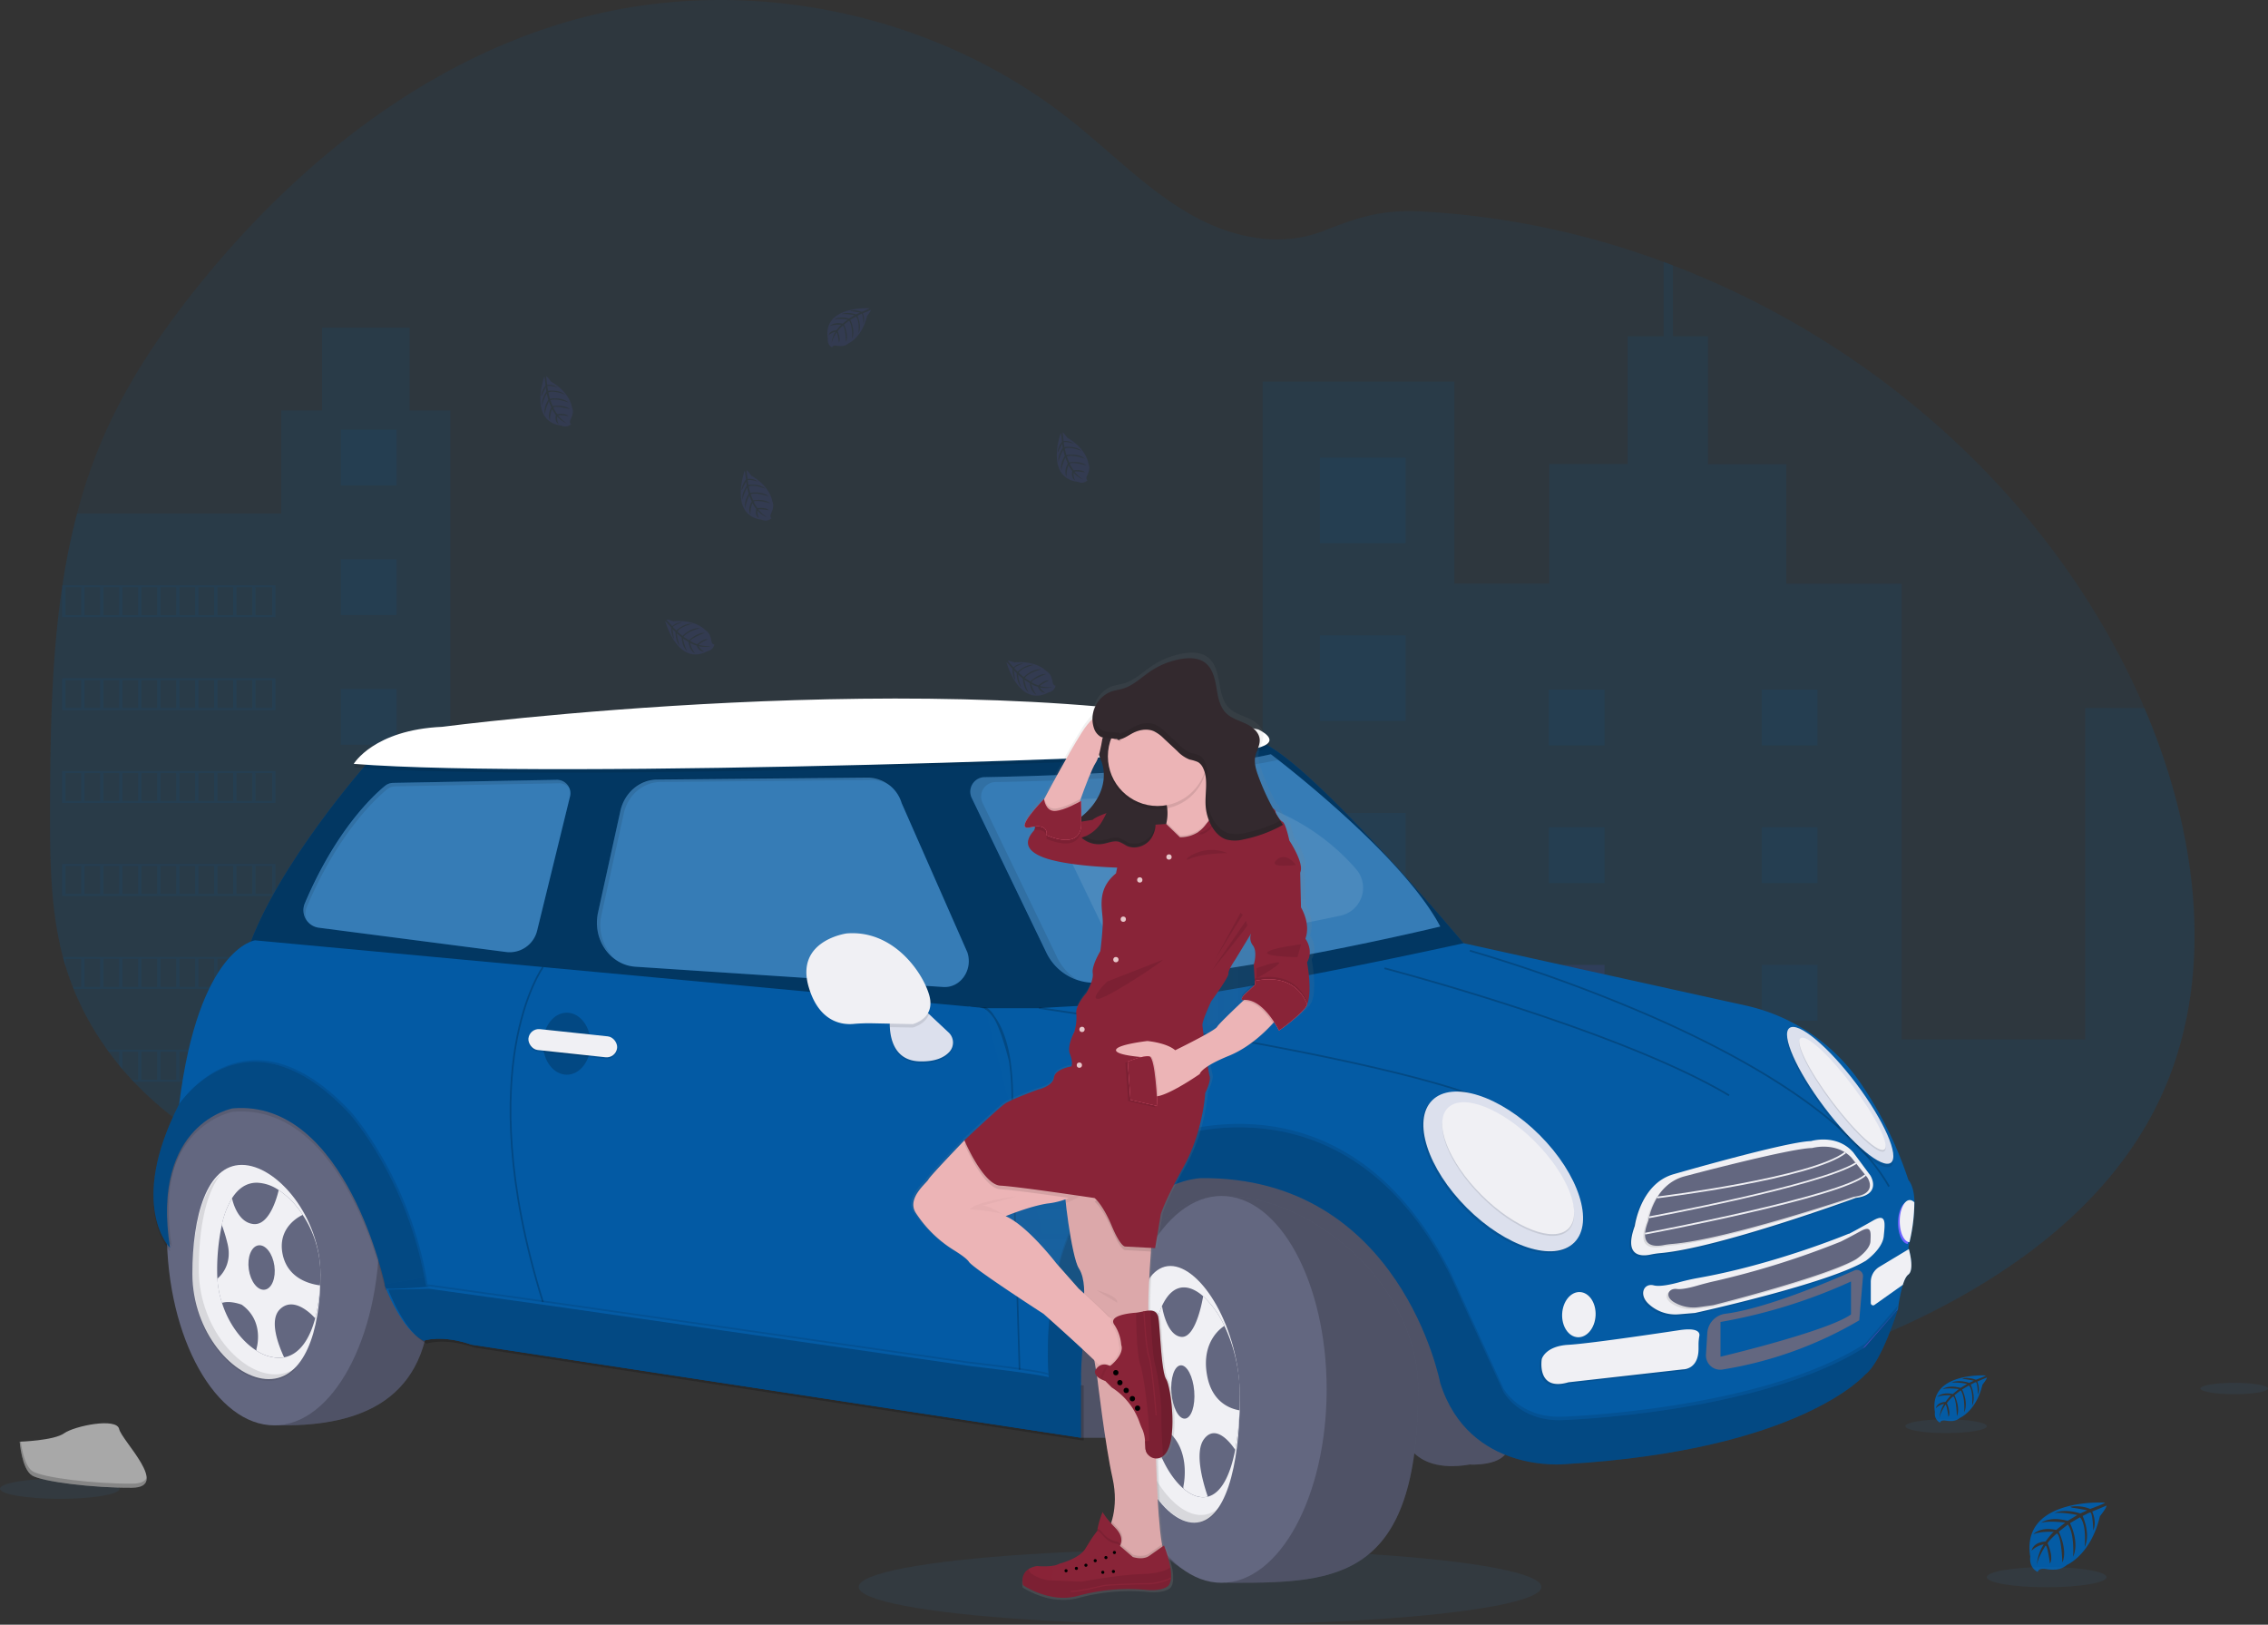 <svg xmlns="http://www.w3.org/2000/svg" xmlns:xlink="http://www.w3.org/1999/xlink" width="940.556" height="673.682" viewBox="0 0 940.556 673.682">
  <rect x="0" y="0" width="940.556" height="673.682" fill="#333333" stroke="none"/>
  <defs>
    <linearGradient id="linear-gradient" x1="0.5" y1="1" x2="0.5" gradientUnits="objectBoundingBox">
      <stop offset="0" stop-color="gray" stop-opacity="0.251"/>
      <stop offset="0.54" stop-color="gray" stop-opacity="0.122"/>
      <stop offset="1" stop-color="gray" stop-opacity="0.102"/>
    </linearGradient>
    <linearGradient id="linear-gradient-2" x1="0" y1="0.5" x2="1" y2="0.5" xlink:href="#linear-gradient"/>
  </defs>
  <g id="Groupe_7" data-name="Groupe 7" transform="translate(0 -0.053)">
    <ellipse id="Ellipse_2" data-name="Ellipse 2" cx="141.568" cy="15.659" rx="141.568" ry="15.659" transform="translate(356.097 642.418)" fill="#367cb6" opacity="0.1"/>
    <path id="Tracé_7" data-name="Tracé 7" d="M932.3,501.023c-22.029,45.459-66.782,75.856-113.145,95.9-62.428,27-131.176,37.7-198.978,33.175q-17.832-1.178-35.539-3.79a448.238,448.238,0,0,1-118.826-34.635q-16.339-7.381-32.1-16.057a410.416,410.416,0,0,1-50.145-32.794q-6-4.578-11.827-9.389c-2.7-2.223-5.366-4.5-8.078-6.7a101.936,101.936,0,0,0-18.18-12.383,64.964,64.964,0,0,0-6.088-2.687c-20.8-7.912-44.787-4.926-66.442,1.244-16.455,4.653-32.487,11.081-48.967,15.667a162.541,162.541,0,0,1-22.319,4.744,118.777,118.777,0,0,1-50.17-4.371l-1.385-.431q-3.483-1.095-6.909-2.4l-1.385-.531q-3.318-1.277-6.494-2.745l-1.385-.63q-3.318-1.543-6.494-3.26c-.763-.4-1.518-.829-2.264-1.236A135.745,135.745,0,0,1,92.7,492.43c-.274-.274-.531-.556-.829-.829-1.319-1.427-2.613-2.878-3.865-4.363-.464-.547-.929-1.095-1.385-1.659q-2.231-2.729-4.3-5.565c-.207-.274-.406-.556-.605-.829a119.923,119.923,0,0,1-13.992-25.3c-.116-.274-.224-.556-.323-.829q-1.659-4.271-3.027-8.684c-.373-1.227-.73-2.488-1.045-3.716-.108-.365-.207-.738-.3-1.1C58.489,421.543,58,402.807,58,384.179v-6.511c.133-30.132.6-60.777,5.043-90.494a3.776,3.776,0,0,1,.091-.614A282.613,282.613,0,0,1,69.2,256.852a219.16,219.16,0,0,1,10.21-30.107c10.226-24.052,25.1-45.94,41.61-66.226,41.552-51.015,96.1-93.9,159.947-109.9,68.8-17.276,145.259-.722,200.753,43.46,16.919,13.469,32.122,29.418,51.123,39.744,16.588,8.991,36,12.714,53.769,5.64,14.68-5.806,24.235-8.75,40.723-7.863a341.34,341.34,0,0,1,99.825,20.892c1.294.473,2.588.962,3.873,1.451,83.527,31.973,155.344,95.462,192.65,177.049q1.485,3.235,2.878,6.519C948.81,389.446,956.838,450.381,932.3,501.023Z" transform="translate(-37.249 -43.84)" fill="#045ba4" opacity="0.1"/>
    <path id="Tracé_8" data-name="Tracé 8" d="M223.985,242.058v314.47a162.55,162.55,0,0,1-22.319,4.744A118.777,118.777,0,0,1,151.5,556.9l-1.385-.431q-3.483-1.095-6.909-2.4l-1.385-.531q-3.318-1.277-6.494-2.745l-1.385-.63q-3.318-1.543-6.494-3.26c-.763-.4-1.518-.829-2.264-1.236A135.744,135.744,0,0,1,92.7,520.383c-.274-.274-.531-.556-.829-.829-1.319-1.427-2.613-2.878-3.865-4.363-.464-.547-.929-1.095-1.385-1.659q-2.231-2.729-4.3-5.565c-.207-.274-.406-.556-.605-.829a119.922,119.922,0,0,1-13.992-25.3c-.116-.274-.224-.556-.323-.829q-1.659-4.271-3.027-8.684c-.373-1.227-.73-2.488-1.045-3.716-.108-.365-.207-.738-.3-1.1C58.489,449.5,58,430.76,58,412.132v-6.511c.133-30.132.6-60.777,5.043-90.494a3.776,3.776,0,0,1,.091-.614A282.615,282.615,0,0,1,69.2,284.8h84.672V242.058H170.8V207.73H207.14v34.328Z" transform="translate(-37.249 -71.793)" fill="#045ba4" opacity="0.1"/>
    <path id="Tracé_9" data-name="Tracé 9" d="M990.183,523.354c-22.029,45.459-66.782,75.856-113.145,95.9-62.428,27-131.175,37.7-198.978,33.176q-17.832-1.178-35.539-3.79a448.235,448.235,0,0,1-118.826-34.635q-16.339-7.381-32.1-16.057a410.418,410.418,0,0,1-50.145-32.794q-6-4.578-11.827-9.389c-2.7-2.223-5.366-4.5-8.078-6.7a101.939,101.939,0,0,0-18.18-12.383,64.953,64.953,0,0,0-6.088-2.687V405.308H551.206v28.639h67.553V224.46h79.513v83.768H737.6v-49.6h32.5V205.65h14.929V174.78c1.294.473,2.588.962,3.873,1.451V205.65h14.547v53.014h32.487v49.6h47.881V497.22h76.1V359.8h24.525C1006.7,411.777,1014.724,472.712,990.183,523.354Z" transform="translate(-95.135 -66.171)" fill="#045ba4" opacity="0.1"/>
    <rect id="Rectangle_2" data-name="Rectangle 2" width="35.539" height="35.539" transform="translate(547.386 189.806)" fill="#045ba4" opacity="0.1"/>
    <rect id="Rectangle_3" data-name="Rectangle 3" width="35.539" height="35.539" transform="translate(547.386 263.48)" fill="#045ba4" opacity="0.1"/>
    <rect id="Rectangle_4" data-name="Rectangle 4" width="35.539" height="35.539" transform="translate(547.386 337.146)" fill="#045ba4" opacity="0.1"/>
    <rect id="Rectangle_5" data-name="Rectangle 5" width="35.539" height="35.539" transform="translate(547.386 410.82)" fill="#6c63ff" opacity="0.1"/>
    <rect id="Rectangle_6" data-name="Rectangle 6" width="35.539" height="35.539" transform="translate(547.386 484.494)" fill="#6c63ff" opacity="0.1"/>
    <path id="Tracé_10" data-name="Tracé 10" d="M728.509,716.81v28.066q-17.832-1.178-35.539-3.79V716.81Z" transform="translate(-145.584 -158.65)" fill="#6c63ff" opacity="0.1"/>
    <rect id="Rectangle_7" data-name="Rectangle 7" width="124.4" height="16.098" transform="translate(313.864 385.068)" fill="#6c63ff" opacity="0.1"/>
    <rect id="Rectangle_8" data-name="Rectangle 8" width="124.4" height="16.098" transform="translate(313.864 433.952)" fill="#6c63ff" opacity="0.1"/>
    <path id="Tracé_11" data-name="Tracé 11" d="M538.394,626v16.09H446.465q-6-4.578-11.827-9.389c-2.7-2.223-5.366-4.5-8.078-6.7Z" transform="translate(-100.131 -143.156)" fill="#6c63ff" opacity="0.1"/>
    <path id="Tracé_12" data-name="Tracé 12" d="M552.8,685v16.1h-9.7Q526.758,693.675,511,685Z" transform="translate(-114.537 -153.222)" fill="#6c63ff" opacity="0.1"/>
    <rect id="Rectangle_9" data-name="Rectangle 9" width="23.132" height="23.132" transform="translate(642.284 286.039)" fill="#045ba4" opacity="0.1"/>
    <rect id="Rectangle_10" data-name="Rectangle 10" width="23.132" height="23.132" transform="translate(141.336 178.236)" fill="#045ba4" opacity="0.1"/>
    <rect id="Rectangle_11" data-name="Rectangle 11" width="23.132" height="23.132" transform="translate(141.336 231.98)" fill="#045ba4" opacity="0.1"/>
    <rect id="Rectangle_12" data-name="Rectangle 12" width="23.132" height="23.132" transform="translate(141.336 285.724)" fill="#045ba4" opacity="0.1"/>
    <rect id="Rectangle_13" data-name="Rectangle 13" width="23.132" height="23.132" transform="translate(141.336 339.46)" fill="#6c63ff" opacity="0.1"/>
    <rect id="Rectangle_14" data-name="Rectangle 14" width="23.132" height="23.132" transform="translate(141.336 393.204)" fill="#6c63ff" opacity="0.1"/>
    <rect id="Rectangle_15" data-name="Rectangle 15" width="23.132" height="23.132" transform="translate(141.336 446.948)" fill="#6c63ff" opacity="0.1"/>
    <rect id="Rectangle_16" data-name="Rectangle 16" width="23.132" height="23.132" transform="translate(730.614 286.039)" fill="#045ba4" opacity="0.1"/>
    <rect id="Rectangle_17" data-name="Rectangle 17" width="23.132" height="23.132" transform="translate(642.284 343.109)" fill="#045ba4" opacity="0.1"/>
    <rect id="Rectangle_18" data-name="Rectangle 18" width="23.132" height="23.132" transform="translate(730.614 343.109)" fill="#045ba4" opacity="0.1"/>
    <rect id="Rectangle_19" data-name="Rectangle 19" width="23.132" height="23.132" transform="translate(642.284 400.171)" fill="#6c63ff" opacity="0.1"/>
    <rect id="Rectangle_20" data-name="Rectangle 20" width="23.132" height="23.132" transform="translate(730.614 400.171)" fill="#045ba4" opacity="0.1"/>
    <rect id="Rectangle_21" data-name="Rectangle 21" width="23.132" height="23.132" transform="translate(642.284 457.241)" fill="#6c63ff" opacity="0.1"/>
    <rect id="Rectangle_22" data-name="Rectangle 22" width="23.132" height="23.132" transform="translate(730.614 457.241)" fill="#6c63ff" opacity="0.1"/>
    <rect id="Rectangle_23" data-name="Rectangle 23" width="23.132" height="23.132" transform="translate(642.284 514.311)" fill="#6c63ff" opacity="0.1"/>
    <rect id="Rectangle_24" data-name="Rectangle 24" width="23.132" height="23.132" transform="translate(730.614 514.311)" fill="#6c63ff" opacity="0.1"/>
    <path id="Tracé_13" data-name="Tracé 13" d="M774.41,703.821V688.9h23.132v12.8Z" transform="translate(-132.126 -117.527)" fill="#6c63ff" opacity="0.1"/>
    <path id="Tracé_14" data-name="Tracé 14" d="M64.06,336.48v13.27h88.471V336.48Zm7.879,12.441H65.445V337.309h6.494Zm7.879,0H73.324V337.309h6.494Zm7.879,0H81.2V337.309H87.7Zm7.879,0H89.083V337.309h6.494Zm7.879,0H96.962V337.309h6.494Zm7.879,0h-6.494V337.309h6.494Zm7.879,0H112.72V337.309h6.494Zm7.879,0H120.6V337.309h6.494Zm7.879,0h-6.494V337.309h6.494Zm7.879,0h-6.494V337.309h6.494Zm8.294,0h-6.909V337.309h6.909Z" transform="translate(-38.283 -93.76)" fill="#045ba4" opacity="0.1"/>
    <path id="Tracé_15" data-name="Tracé 15" d="M64.06,382.94v13.229h88.471V382.94Zm7.879,12.4H65.445v-11.57h6.494Zm7.879,0H73.324v-11.57h6.494Zm7.879,0H81.2v-11.57H87.7Zm7.879,0H89.083v-11.57h6.494Zm7.879,0H96.962v-11.57h6.494Zm7.879,0h-6.494v-11.57h6.494Zm7.879,0H112.72v-11.57h6.494Zm7.879,0H120.6v-11.57h6.494Zm7.879,0h-6.494v-11.57h6.494Zm7.879,0h-6.494v-11.57h6.494Zm8.294,0h-6.909v-11.57h6.909Z" transform="translate(-38.283 -101.686)" fill="#045ba4" opacity="0.1"/>
    <path id="Tracé_16" data-name="Tracé 16" d="M64.06,429.39v13.229h88.471V429.39Zm7.879,12.4H65.445v-11.57h6.494Zm7.879,0H73.324v-11.57h6.494Zm7.879,0H81.2v-11.57H87.7Zm7.879,0H89.083v-11.57h6.494Zm7.879,0H96.962v-11.57h6.494Zm7.879,0h-6.494v-11.57h6.494Zm7.879,0H112.72v-11.57h6.494Zm7.879,0H120.6v-11.57h6.494Zm7.879,0h-6.494v-11.57h6.494Zm7.879,0h-6.494v-11.57h6.494Zm8.294,0h-6.909v-11.57h6.909Z" transform="translate(-38.283 -109.611)" fill="#045ba4" opacity="0.1"/>
    <path id="Tracé_17" data-name="Tracé 17" d="M64.06,475.84v13.27h88.471V475.84Zm7.879,12.441H65.445V476.669h6.494Zm7.879,0H73.324V476.669h6.494Zm7.879,0H81.2V476.669H87.7Zm7.879,0H89.083V476.669h6.494Zm7.879,0H96.962V476.669h6.494Zm7.879,0h-6.494V476.669h6.494Zm7.879,0H112.72V476.669h6.494Zm7.879,0H120.6V476.669h6.494Zm7.879,0h-6.494V476.669h6.494Zm7.879,0h-6.494V476.669h6.494Zm8.294,0h-6.909V476.669h6.909Z" transform="translate(-38.283 -117.537)" fill="#045ba4" opacity="0.1"/>
    <path id="Tracé_18" data-name="Tracé 18" d="M64.47,522.29c.315,1.244.672,2.488,1.045,3.716v-2.886h6.494v11.611H68.542c.1.274.207.556.323.829h83.768V522.29Zm15.418,12.441H73.394V523.119h6.494Zm7.879,0H81.273V523.119h6.494Zm7.879,0H89.153V523.119h6.494Zm7.879,0H97.032V523.119h6.494Zm7.879,0h-6.494V523.119H111.4Zm7.879,0H112.79V523.119h6.494Zm7.879,0h-6.494V523.119h6.494Zm7.879,0h-6.494V523.119h6.494Zm7.879,0h-6.494V523.119h6.494Zm8.294,0h-6.909V523.119h6.909Z" transform="translate(-38.353 -125.462)" fill="#045ba4" opacity="0.1"/>
    <path id="Tracé_19" data-name="Tracé 19" d="M86.64,568.74c.2.274.4.556.605.829h4.3v5.565c.456.556.921,1.1,1.385,1.659v-7.216h6.494v11.611H96.8a11.171,11.171,0,0,0,.829.829h58.8v-13.27Zm20.668,12.441h-6.494V569.569h6.494Zm7.879,0h-6.494V569.569h6.494Zm7.879,0h-6.494V569.569h6.494Zm7.879,0h-6.494V569.569h6.494Zm7.879,0h-6.494V569.569h6.494Zm7.879,0H140.21V569.569H146.7Zm8.294,0h-6.909V569.569H155Z" transform="translate(-42.135 -133.387)" fill="#045ba4" opacity="0.1"/>
    <path id="Tracé_20" data-name="Tracé 20" d="M139,615.19c.746.423,1.5.829,2.264,1.236v-.406h6.494v3.666l1.385.63v-4.3h6.494v7.041l1.385.531v-7.572h6.909v9.953l1.385.431V615.19Z" transform="translate(-51.069 -141.312)" fill="#6c63ff" opacity="0.1"/>
    <path id="Tracé_21" data-name="Tracé 21" d="M464.3,197.995s-19.764-1.186-17.417,12.665a3.376,3.376,0,0,0,1.75,3.558s.041-1.028,2.032-.68a8.808,8.808,0,0,0,2.148.108,4.437,4.437,0,0,0,2.621-1.087h0s5.557-2.3,7.722-11.379c0,0,1.6-1.982,1.534-2.488l-3.318,1.427a5.987,5.987,0,0,1,.241,4.4s-.108-4.321-.746-4.213c-.133,0-1.733.829-1.733.829s1.957,4.2.481,7.241c0,0,.564-5.167-1.095-6.934l-2.347,1.368s2.289,4.329.738,7.863c0,0,.4-5.416-1.236-7.531l-2.123,1.659s2.148,4.271.829,7.2c0,0-.174-6.3-1.3-6.784a13.27,13.27,0,0,0-2.148,2.314s1.476,3.1.564,4.736c0,0-.564-4.2-1.02-4.222,0,0-1.858,2.787-2.049,4.694a10.151,10.151,0,0,1,1.6-4.976,5.59,5.59,0,0,0-2.845,1.468s.29-1.966,3.318-2.14a12.909,12.909,0,0,1,1.941-2.239,12.221,12.221,0,0,0-4.81.556s1.6-1.858,5.358-1.02l2.107-1.709s-4-.539-5.656.041c0,0,1.924-1.659,6.179-.448l2.289-1.368a20.916,20.916,0,0,0-5.366-.464s2.115-1.136,6.03.1l1.659-.738s-2.488-.481-3.185-.556-.763-.282-.763-.282a8.559,8.559,0,0,1,4.628.514A22.738,22.738,0,0,0,464.3,197.995Z" transform="translate(-103.564 -70.128)" fill="#6c63ff" opacity="0.1"/>
    <path id="Tracé_22" data-name="Tracé 22" d="M405,279.2s-6.751,18.62,7.191,20.32a3.392,3.392,0,0,0,3.915-.672s-.979-.332-.075-2.14a9.3,9.3,0,0,0,.7-2.032,4.453,4.453,0,0,0-.29-2.82h0s-.622-5.98-8.725-10.633c0,0-1.443-2.1-1.949-2.181l.423,3.6a5.978,5.978,0,0,1,4.288,1.02s-4.147-1.12-4.255-.481c0,.133.307,1.9.307,1.9s4.578-.688,7.083,1.6c0,0-4.794-2.007-6.967-.921l.647,2.637s4.81-.97,7.755,1.526c0,0-5.084-1.924-7.572-.954l.987,2.488s4.7-.829,7.141,1.244c0,0-6.1-1.659-6.876-.68a13.055,13.055,0,0,0,1.609,2.712s3.392-.531,4.7.829c0,0-4.188-.655-4.338-.216,0,0,2.14,2.571,3.915,3.318a10.143,10.143,0,0,1-4.3-2.936,5.623,5.623,0,0,0,.605,3.135s-1.808-.829-1.111-3.765a13.355,13.355,0,0,1-1.6-2.488,12.173,12.173,0,0,0-.829,4.761s-1.335-2.057.547-5.424l-1.053-2.488s-1.659,3.624-1.534,5.391c0,0-1.028-2.306,1.327-6.046l-.663-2.579a20.519,20.519,0,0,0-1.966,4.976s-.489-2.347,1.808-5.756l-.241-1.783s-1.169,2.223-1.443,2.895-.481.655-.481.655a8.493,8.493,0,0,1,1.808-4.288S405.236,279.206,405,279.2Z" transform="translate(-96.174 -83.96)" fill="#6c63ff" opacity="0.1"/>
    <path id="Tracé_23" data-name="Tracé 23" d="M563.043,260.286s-6.76,18.611,7.191,20.312a3.359,3.359,0,0,0,3.906-.672s-.97-.323-.075-2.14a9.446,9.446,0,0,0,.713-2.024,4.487,4.487,0,0,0-.3-2.828h0s-.622-5.98-8.717-10.633c0,0-1.443-2.09-1.949-2.181l.415,3.608a6.109,6.109,0,0,1,4.3,1.02s-4.147-1.128-4.255-.481c0,.133.307,1.9.307,1.9s4.578-.688,7.075,1.592c0,0-4.794-2.007-6.959-.921l.647,2.637s4.8-.962,7.747,1.526c0,0-5.084-1.916-7.564-.954l.987,2.488s4.7-.829,7.141,1.236c0,0-6.1-1.659-6.875-.68a13.068,13.068,0,0,0,1.609,2.72s3.392-.539,4.694.829c0,0-4.188-.655-4.338-.224,0,0,2.148,2.571,3.923,3.318a10.153,10.153,0,0,1-4.3-2.944,5.574,5.574,0,0,0,.605,3.143s-1.808-.829-1.12-3.774a12.7,12.7,0,0,1-1.592-2.488,12.029,12.029,0,0,0-.829,4.769s-1.327-2.057.547-5.424l-1.045-2.488s-1.659,3.624-1.543,5.4c0,0-1.028-2.314,1.327-6.055l-.655-2.579a20.681,20.681,0,0,0-1.966,4.976s-.5-2.347,1.8-5.756l-.24-1.775s-1.161,2.223-1.443,2.895-.473.647-.473.647a8.527,8.527,0,0,1,1.8-4.288S563.267,260.286,563.043,260.286Z" transform="translate(-123.137 -80.732)" fill="#6c63ff" opacity="0.1"/>
    <path id="Tracé_24" data-name="Tracé 24" d="M337.134,443.766s-6.751,18.62,7.191,20.312a3.376,3.376,0,0,0,3.915-.672s-.979-.323-.075-2.132a9.016,9.016,0,0,0,.7-2.032,4.478,4.478,0,0,0-.29-2.828h0s-.622-5.98-8.717-10.633c0,0-1.451-2.09-1.957-2.181l.423,3.608a6,6,0,0,1,4.3,1.02s-4.147-1.128-4.263-.481c0,.133.307,1.9.307,1.9s4.578-.688,7.083,1.592c0,0-4.794-2.007-6.967-.921l.655,2.637s4.8-.962,7.746,1.526c0,0-5.084-1.916-7.572-.954l.987,2.488s4.7-.829,7.141,1.236c0,0-6.1-1.659-6.876-.68a12.814,12.814,0,0,0,1.617,2.72s3.384-.539,4.694.829c0,0-4.188-.655-4.338-.224,0,0,2.14,2.571,3.915,3.318a10.151,10.151,0,0,1-4.3-2.944,5.614,5.614,0,0,0,.6,3.143s-1.8-.829-1.111-3.774a13.084,13.084,0,0,1-1.6-2.488,12.228,12.228,0,0,0-.829,4.769s-1.327-2.057.547-5.424l-1.045-2.488s-1.659,3.624-1.543,5.4c0,0-1.028-2.314,1.327-6.046l-.663-2.588a20.674,20.674,0,0,0-1.966,4.976s-.489-2.347,1.808-5.756l-.241-1.775s-1.169,2.223-1.443,2.895-.481.647-.481.647a8.585,8.585,0,0,1,1.808-4.288S337.366,443.766,337.134,443.766Z" transform="translate(-84.594 -112.036)" fill="#6c63ff" opacity="0.1"/>
    <path id="Tracé_25" data-name="Tracé 25" d="M304.813,232.168s-6.759,18.62,7.182,20.32a3.392,3.392,0,0,0,3.915-.672s-.97-.332-.075-2.14a8.87,8.87,0,0,0,.705-2.032,4.487,4.487,0,0,0-.29-2.828h0s-.622-5.98-8.717-10.624c0,0-1.443-2.1-1.957-2.181l.423,3.6a6,6,0,0,1,4.3,1.02s-4.147-1.12-4.255-.481c0,.133.307,1.9.307,1.9s4.57-.688,7.075,1.592c0,0-4.794-2-6.959-.921l.647,2.646s4.8-.97,7.746,1.526c0,0-5.084-1.924-7.564-.962l.987,2.488s4.7-.829,7.133,1.236c0,0-6.1-1.659-6.876-.672a12.8,12.8,0,0,0,1.617,2.712s3.384-.531,4.694.829c0,0-4.188-.655-4.338-.216,0,0,2.148,2.571,3.915,3.318a10.094,10.094,0,0,1-4.3-2.936,5.548,5.548,0,0,0,.605,3.135s-1.808-.829-1.12-3.765a13.352,13.352,0,0,1-1.6-2.488,12.228,12.228,0,0,0-.829,4.769s-1.327-2.057.547-5.424l-1.045-2.488s-1.659,3.624-1.543,5.391c0,0-1.028-2.306,1.327-6.046l-.664-2.579a20.882,20.882,0,0,0-1.966,4.976s-.489-2.355,1.808-5.756l-.241-1.783s-1.161,2.223-1.443,2.895-.481.647-.481.647a8.584,8.584,0,0,1,1.808-4.288S305.037,232.176,304.813,232.168Z" transform="translate(-79.079 -75.936)" fill="#6c63ff" opacity="0.1"/>
    <path id="Tracé_26" data-name="Tracé 26" d="M365.58,354.281s5.217,19.076,17.583,12.441a3.384,3.384,0,0,0,2.812-2.8s-.987.3-1.294-1.7a9.794,9.794,0,0,0-.589-2.073,4.529,4.529,0,0,0-1.874-2.14h0s-3.956-4.52-13.27-3.658c0,0-2.389-.879-2.845-.655l2.414,2.7a6.057,6.057,0,0,1,4.1-1.659s-4.056,1.485-3.749,2.057c.058.124,1.344,1.377,1.344,1.377s3.318-3.2,6.7-2.778c0,0-5.076,1.128-6.22,3.26l2.057,1.791s3.359-3.566,7.207-3.226c0,0-5.258,1.36-6.735,3.583l2.256,1.485s3.318-3.409,6.544-3.11c0,0-5.922,2.19-6,3.409a12.776,12.776,0,0,0,2.878,1.294s2.488-2.389,4.3-2.049c0,0-3.8,1.874-3.674,2.322a14.761,14.761,0,0,0,5.1.431,10.069,10.069,0,0,1-5.209.075,5.631,5.631,0,0,0,2.306,2.223s-1.957.357-3.085-2.438a12.924,12.924,0,0,1-2.745-1.12,12.169,12.169,0,0,0,2.065,4.371s-2.273-.912-2.679-4.744l-2.3-1.443s.755,3.906,1.858,5.3c0,0-2.173-1.294-2.405-5.706l-2.032-1.725a20.552,20.552,0,0,0,1.286,5.225s-1.758-1.659-1.85-5.748l-1.219-1.31s.332,2.488.489,3.193,0,.829,0,.829a8.493,8.493,0,0,1-1-4.545S365.762,354.149,365.58,354.281Z" transform="translate(-89.726 -96.69)" fill="#6c63ff" opacity="0.1"/>
    <path id="Tracé_27" data-name="Tracé 27" d="M536.21,374.871s5.217,19.076,17.591,12.441a3.376,3.376,0,0,0,2.8-2.8s-.979.3-1.294-1.7a8.908,8.908,0,0,0-.589-2.073,4.5,4.5,0,0,0-1.866-2.14h0s-3.956-4.52-13.27-3.658c0,0-2.389-.879-2.853-.655l2.422,2.7a6.057,6.057,0,0,1,4.1-1.659s-4.056,1.485-3.757,2.065c.058.116,1.344,1.368,1.344,1.368s3.318-3.2,6.7-2.778c0,0-5.068,1.128-6.212,3.259l2.049,1.792s3.367-3.566,7.207-3.226c0,0-5.258,1.36-6.735,3.583l2.256,1.485s3.318-3.409,6.552-3.11c0,0-5.922,2.19-6.013,3.417a12.93,12.93,0,0,0,2.886,1.286s2.488-2.389,4.3-2.049c0,0-3.8,1.883-3.666,2.322a14.759,14.759,0,0,0,5.1.431,10.069,10.069,0,0,1-5.209.075,5.574,5.574,0,0,0,2.306,2.223s-1.957.357-3.094-2.438a12.925,12.925,0,0,1-2.745-1.12,12.324,12.324,0,0,0,2.073,4.379s-2.272-.921-2.679-4.752l-2.3-1.443s.746,3.906,1.849,5.3c0,0-2.173-1.294-2.405-5.706l-2.024-1.725a20.788,20.788,0,0,0,1.277,5.225s-1.758-1.659-1.841-5.748l-1.219-1.31s.332,2.488.489,3.193,0,.829,0,.829a8.493,8.493,0,0,1-1-4.545S536.4,374.7,536.21,374.871Z" transform="translate(-118.838 -100.203)" fill="#6c63ff" opacity="0.1"/>
    <path id="Tracé_28" data-name="Tracé 28" d="M922.97,668.5l8.352,8.816,13.245-23.339-1.194-2.621Z" transform="translate(-157.472 -111.123)" fill="#6c63ff"/>
    <path id="Tracé_29" data-name="Tracé 29" d="M922.97,668.5l8.352,8.816,13.245-23.339-1.194-2.621Z" transform="translate(-157.472 -111.123)" opacity="0.2"/>
    <path id="Tracé_30" data-name="Tracé 30" d="M225.785,669.534c0,44.289-30.331,53.686-60.728,53.686S117.55,685.9,117.55,641.592s24.641-80.2,55.038-80.2S225.785,625.244,225.785,669.534Z" transform="translate(-47.409 -132.133)" fill="#636780"/>
    <path id="Tracé_31" data-name="Tracé 31" d="M225.785,669.534c0,44.289-30.331,53.686-60.728,53.686S117.55,685.9,117.55,641.592s24.641-80.2,55.038-80.2S225.785,625.244,225.785,669.534Z" transform="translate(-47.409 -132.133)" opacity="0.2"/>
    <path id="Tracé_32" data-name="Tracé 32" d="M204.469,643.313c0,44.289-19.524,80.2-43.609,80.2S116.3,687.6,116.3,643.313c0-6.121-.945-12.076-.241-17.8,4.4-35.722,24.052-62.395,44.787-62.395C184.945,563.12,204.469,599.024,204.469,643.313Z" transform="translate(-47.109 -132.428)" fill="#636780"/>
    <path id="Tracé_33" data-name="Tracé 33" d="M207.109,422.55s-38.226,42.863-50.369,78.584l330.1,36.443L663.66,501.134s-70.033-83.917-88.96-87.16S207.109,422.55,207.109,422.55Z" transform="translate(-54.095 -106.885)" fill="#045ba4"/>
    <path id="Tracé_34" data-name="Tracé 34" d="M207.109,422.55s-38.226,42.863-50.369,78.584l330.1,36.443L663.66,501.134s-70.033-83.917-88.96-87.16S207.109,422.55,207.109,422.55Z" transform="translate(-54.095 -106.885)" opacity="0.4"/>
    <path id="Tracé_35" data-name="Tracé 35" d="M476.53,510.567,529.511,659.21V621.589l14.746-42.116,40.856-18.089,51.8,23.5,18.529,5.789,1.617-34.287-61.59-30.364L566.8,512.267l-65.629-5.723-18.105-3.235Z" transform="translate(-81.303 -85.863)" fill="#045ba4"/>
    <path id="Tracé_36" data-name="Tracé 36" d="M535.855,570l48.2,5.532c-2.19-19.25,12.1-19.25,12.1-19.25l-48.22-8.344H525.43" transform="translate(-116.999 -129.838)" fill="#045ba4"/>
    <path id="Tracé_37" data-name="Tracé 37" d="M572.112,737.849h34.171l98.954-3.318s2.14,18.868,28.2,14.431c0,0,14.348.921,15.891-6.876s-32.678-79.845-32.678-79.845L670,627.408,627.7,617.14l-30.364,8.932L578.042,656.76,565.9,698.768Z" transform="translate(-123.904 -141.644)" fill="#636780"/>
    <path id="Tracé_38" data-name="Tracé 38" d="M572.112,737.849h34.171l98.954-3.318s2.14,18.868,28.2,14.431c0,0,14.348.921,15.891-6.876s-32.678-79.845-32.678-79.845L670,627.408,627.7,617.14l-30.364,8.932L578.042,656.76,565.9,698.768Z" transform="translate(-123.904 -141.644)" opacity="0.2"/>
    <path id="Tracé_39" data-name="Tracé 39" d="M218.532,436.285c-4.893,4-20.353,18.338-33.233,48.66A7.332,7.332,0,0,0,191.1,495.1l77.614,10.06a11.727,11.727,0,0,0,12.905-8.841l13.643-55.66a5.557,5.557,0,0,0-5.507-6.884L221.94,435.04A5.5,5.5,0,0,0,218.532,436.285Z" transform="translate(-58.867 -110.36)" fill="#045ba4"/>
    <path id="Tracé_40" data-name="Tracé 40" d="M218.532,436.285c-4.893,4-20.353,18.338-33.233,48.66A7.332,7.332,0,0,0,191.1,495.1l77.614,10.06a11.727,11.727,0,0,0,12.905-8.841l13.643-55.66a5.557,5.557,0,0,0-5.507-6.884L221.94,435.04A5.5,5.5,0,0,0,218.532,436.285Z" transform="translate(-58.867 -110.36)" fill="#fff" opacity="0.2"/>
    <path id="Tracé_41" data-name="Tracé 41" d="M356.356,433.459l87.4-.829A14.85,14.85,0,0,1,457.815,443.2l27.254,61.9c2.413,7.249-2.8,14.8-9.953,14.382l-127.576-8.4c-10.583-.614-18.072-11.4-15.626-22.526l9.248-42.025C342.829,438.925,349.1,433.526,356.356,433.459Z" transform="translate(-83.903 -110.164)" fill="#045ba4"/>
    <path id="Tracé_42" data-name="Tracé 42" d="M356.356,433.459l87.4-.829A14.85,14.85,0,0,1,457.815,443.2l27.254,61.9c2.413,7.249-2.8,14.8-9.953,14.382l-127.576-8.4c-10.583-.614-18.072-11.4-15.626-22.526l9.248-42.025C342.829,438.925,349.1,433.526,356.356,433.459Z" transform="translate(-83.903 -110.164)" fill="#fff" opacity="0.2"/>
    <path id="Tracé_43" data-name="Tracé 43" d="M524.072,430.476c23.895-.431,87.218-2.239,118.718-9.5,0,0,54.059,40.723,70.257,71.443,0,0-84.266,20.511-142.464,23.289a22.053,22.053,0,0,1-20.876-12.441l-30.944-64.128a6.021,6.021,0,0,1,5.308-8.667Z" transform="translate(-115.757 -108.177)" fill="#045ba4"/>
    <path id="Tracé_44" data-name="Tracé 44" d="M524.072,430.476c23.895-.431,87.218-2.239,118.718-9.5,0,0,54.059,40.723,70.257,71.443,0,0-84.266,20.511-142.464,23.289a22.053,22.053,0,0,1-20.876-12.441l-30.944-64.128a6.021,6.021,0,0,1,5.308-8.667Z" transform="translate(-115.757 -108.177)" fill="#fff" opacity="0.2"/>
    <path id="Tracé_45" data-name="Tracé 45" d="M560.953,443.132c9.953-.174,29.369-.688,48.328-2.107a90.843,90.843,0,0,1,74.835,30.264l.614.7a11.81,11.81,0,0,1-6.453,19.292c-20.917,4.487-56.547,11.338-84.05,12.665a15.758,15.758,0,0,1-14.987-8.891l-22.078-45.757a4.3,4.3,0,0,1,3.79-6.162Z" transform="translate(-122.34 -111.552)" fill="#fff" opacity="0.1"/>
    <path id="Tracé_46" data-name="Tracé 46" d="M496.475,697.4v22.858L243.795,681.68c-12.383-4.288-19.773-1.659-19.773-1.659-9.123-4.454-15.758-21.829-15.949-22.393h0l4.769-13.809L174.11,579.757l-51.53,2.14c8.1-64.783,31.434-67.877,31.434-67.877l302.726,28.1Z" transform="translate(-48.267 -124.051)" fill="#035aa4"/>
    <path id="Tracé_47" data-name="Tracé 47" d="M502.636,566.87c-1.982,2.173-5.607,4.147-12.291,3.964-10.243-.249-12.184-8.991-12.441-14.207a24.427,24.427,0,0,1,.108-3.832l13.419-4.105,2.745,2.563,8.1,7.589A5.731,5.731,0,0,1,502.636,566.87Z" transform="translate(-108.885 -129.966)" opacity="0.1"/>
    <path id="Tracé_48" data-name="Tracé 48" d="M502.636,566.01c-1.982,2.173-5.607,4.147-12.291,3.965-10.243-.249-12.184-8.991-12.441-14.207a24.428,24.428,0,0,1,.108-3.832l13.419-4.105,2.745,2.563,8.1,7.589A5.731,5.731,0,0,1,502.636,566.01Z" transform="translate(-108.885 -129.819)" fill="#dce0ed"/>
    <path id="Tracé_49" data-name="Tracé 49" d="M494.186,550.393c-1.717,4.371-6.793,5.557-6.793,5.557l-9.48-.182a24.428,24.428,0,0,1,.108-3.832l13.419-4.105Z" transform="translate(-108.887 -129.819)" opacity="0.1"/>
    <path id="Tracé_50" data-name="Tracé 50" d="M452.868,510.549s-21.431,2.87-15.717,22.244c4.329,14.68,13.992,15.667,18.421,15.294a73.36,73.36,0,0,1,7.755-.282l16.944.34s9.571-2.231,6.892-11.877S472.159,508.94,452.868,510.549Z" transform="translate(-101.772 -123.441)" fill="#f0f0f4"/>
    <ellipse id="Ellipse_3" data-name="Ellipse 3" cx="9.886" cy="12.864" rx="9.886" ry="12.864" transform="translate(225.17 419.968)" opacity="0.2"/>
    <rect id="Rectangle_25" data-name="Rectangle 25" width="37.007" height="8.717" rx="4.358" transform="matrix(0.994, 0.106, -0.106, 0.994, 219.605, 427.041)" opacity="0.1"/>
    <rect id="Rectangle_26" data-name="Rectangle 26" width="37.007" height="8.717" rx="4.358" transform="matrix(0.994, 0.106, -0.106, 0.994, 219.606, 426.323)" fill="#f0f0f4"/>
    <path id="Tracé_51" data-name="Tracé 51" d="M117.427,651.056s-17.741-17.508,3.807-59.649c0,0,27.627-41.8,70.5,3.931,0,0,24.649,27.5,31.79,71.443l-16.787.357S190.654,589.259,143.5,593.19C143.5,593.182,109.208,599.253,117.427,651.056Z" transform="translate(-46.216 -134.274)" opacity="0.1"/>
    <path id="Tracé_52" data-name="Tracé 52" d="M116.587,653.635s-17.749-17.5,3.807-59.658c0,0,27.627-41.793,70.5,3.931,0,0,24.649,27.511,31.8,71.443l-16.8.357s-16.1-77.863-63.249-73.94C142.646,595.769,108.351,601.84,116.587,653.635Z" transform="translate(-46.072 -134.713)" opacity="0.1"/>
    <path id="Tracé_53" data-name="Tracé 53" d="M116.587,651.916s-17.749-17.508,3.807-59.658c0,0,27.627-41.793,70.5,3.931,0,0,24.649,27.5,31.8,71.443l-16.8.357s-16.1-77.871-63.249-73.948C142.646,594.041,108.351,600.12,116.587,651.916Z" transform="translate(-46.072 -134.42)" fill="#045ba4"/>
    <path id="Tracé_54" data-name="Tracé 54" d="M116.587,651.916s-17.749-17.508,3.807-59.658c0,0,27.627-41.793,70.5,3.931,0,0,24.649,27.5,31.8,71.443l-16.8.357s-16.1-77.871-63.249-73.948C142.646,594.041,108.351,600.12,116.587,651.916Z" transform="translate(-46.072 -134.42)" opacity="0.2"/>
    <path id="Tracé_55" data-name="Tracé 55" d="M514.062,726.866v22.858L261.382,711.149c-12.383-4.288-19.773-1.659-19.773-1.659-9.123-4.454-15.758-21.829-15.949-22.393h0l16.8-.357,48.585,6.784,176.584,25.363s31.318,3.575,33.1,4.976S514.062,726.866,514.062,726.866Z" transform="translate(-65.854 -153.519)" fill="none"/>
    <path id="Tracé_56" data-name="Tracé 56" d="M514.062,726v22.858L261.382,710.279C249,706,241.609,708.62,241.609,708.62c-9.123-4.454-15.758-21.829-15.949-22.393h0l16.8-.357,48.585,6.784,176.584,25.363s31.318,3.575,33.1,4.976S514.062,726,514.062,726Z" transform="translate(-65.854 -153.371)" opacity="0.1"/>
    <path id="Tracé_57" data-name="Tracé 57" d="M514.062,726.866v22.858L261.382,711.149c-12.383-4.288-19.773-1.659-19.773-1.659-9.123-4.454-15.758-21.829-15.949-22.393h0l16.8-.357,48.585,6.784,176.584,25.363s31.318,3.575,33.1,4.976S514.062,726.866,514.062,726.866Z" transform="translate(-65.854 -153.519)" fill="#045ba4"/>
    <path id="Tracé_58" data-name="Tracé 58" d="M514.062,726.866v22.858L261.382,711.149c-12.383-4.288-19.773-1.659-19.773-1.659-9.123-4.454-15.758-21.829-15.949-22.393h0l16.8-.357,48.585,6.784,176.584,25.363s31.318,3.575,33.1,4.976S514.062,726.866,514.062,726.866Z" transform="translate(-64.646 -152.311)" opacity="0.2"/>
    <path id="Tracé_59" data-name="Tracé 59" d="M940.652,633.75s-84.307,42.871-188.271,38.583c0,0-23.372,1.153-25-.987s6.03,9.007,6.03,9.007,2.886-3.019,5.748-3.019,15.941.97,15.941.97,149.455-6.328,187.682-40.267Z" transform="translate(-151.417 -144.478)" fill="none"/>
    <path id="Tracé_60" data-name="Tracé 60" d="M301.288,666.362c-15.7-50.41-14.863-85.568-11.4-106.161,3.765-22.393,11.379-32.951,11.454-33.051l.572.423c-.075.1-7.6,10.583-11.329,32.81-3.45,20.552-4.28,55.527,11.387,105.8Z" transform="translate(-76.458 -126.291)" opacity="0.2"/>
    <path id="Tracé_61" data-name="Tracé 61" d="M913.245,642.281c.63,2.347,2.1,8.833-.232,10.583-.887.664-1.659,2.3-2.256,4.238a65.956,65.956,0,0,0-2.024,10.052l-24.3,27.146-41.079,16.082-98.241,6.784-59.3-96.449L552.57,542.357l36.377-2.015c36.385-2.024,139.668-24.882,139.668-24.882l116.836,25.81a78.3,78.3,0,0,1,46.86,30.862A159.872,159.872,0,0,1,913.046,613.6c1.758,2.107,2.438,5.557,2.538,9.339a73.554,73.554,0,0,1-2.049,16.53c-.29,1.252-.489,2-.489,2S913.112,641.75,913.245,642.281Z" transform="translate(-121.63 -124.296)" fill="#045ba4"/>
    <path id="Tracé_62" data-name="Tracé 62" d="M557.235,708.64s-7.141-76.411,46.446-97.146c0,0,75.375-31.815,119.672,54.64l22.5,49.307s6.428,12.142,23.936,11.786c0,0,82.516-2.488,126.067-30.364L909.433,681.1s-6.784,22.145-13.577,27.146c0,0-26.789,31.434-124.317,37.156,0,0-39.885,4.28-51.911-33.582,0,0-16.314-85.734-99.194-85.02,0,0-48.693.954-49.888,84.78Z" transform="translate(-122.372 -139.705)" opacity="0.1"/>
    <path id="Tracé_63" data-name="Tracé 63" d="M557.235,710.36s-7.141-76.4,46.446-97.146c0,0,75.375-31.807,119.672,54.64l22.5,49.3s6.428,12.142,23.936,11.786c0,0,82.516-2.488,126.067-30.364l13.619-15.717S902.691,705,895.9,710c0,0-26.789,31.442-124.317,37.156,0,0-39.885,4.288-51.911-33.582,0,0-16.314-85.734-99.194-85.02,0,0-48.693.962-49.888,84.788Z" transform="translate(-122.372 -139.999)" fill="#045ba4"/>
    <path id="Tracé_64" data-name="Tracé 64" d="M557.235,710.36s-7.141-76.4,46.446-97.146c0,0,75.375-31.807,119.672,54.64l22.5,49.3s6.428,12.142,23.936,11.786c0,0,82.516-2.488,126.067-30.364l13.619-15.717S902.691,705,895.9,710c0,0-26.789,31.442-124.317,37.156,0,0-39.885,4.288-51.911-33.582,0,0-16.314-85.734-99.194-85.02,0,0-48.693.962-49.888,84.788Z" transform="translate(-122.372 -139.999)" opacity="0.2"/>
    <path id="Tracé_65" data-name="Tracé 65" d="M539.05,697.8l-3.226-106.3a109.388,109.388,0,0,0-.829-21.564c-.1-.448-2.662-11.412-6.088-17.641-2.2-3.21-4.064-4.188-4.147-4.2l-1.9-.514,2.123-.158c1.468.282,2.861,1.808,4.147,3.94,2.339,3.21,5.092,8.849,6.544,18.462a109.346,109.346,0,0,1,.829,21.639l3.226,106.277Z" transform="translate(-116.561 -129.749)" opacity="0.2"/>
    <path id="Tracé_66" data-name="Tracé 66" d="M617.125,620.647l-.7.116a43.819,43.819,0,0,0-6.378-15.908c-10.259-14.688-13.61-24.649-13.992-31.3a17.137,17.137,0,0,1,.829-6.817c1.6-4.487,5.889-7.8,11.711-9.447h0l1.244.207c-5.6,1.576-10.782,5.225-12.316,9.48a16.737,16.737,0,0,0-.829,6.726c.415,6.511,3.774,16.281,13.867,30.754A43.9,43.9,0,0,1,617.125,620.647Z" transform="translate(-129.04 -131.433)" opacity="0.2"/>
    <path id="Tracé_67" data-name="Tracé 67" d="M867.965,580.931c-45.517-27.162-141.875-52.425-142.845-52.674l.182-.7c.97.257,97.428,25.545,143.028,52.757Z" transform="translate(-151.069 -126.361)" opacity="0.2"/>
    <path id="Tracé_68" data-name="Tracé 68" d="M941.425,617.077c-17.185-30.231-63.456-55.154-99.253-70.747a643.613,643.613,0,0,0-74.363-26.872l.191-.688a643.6,643.6,0,0,1,74.454,26.905c35.9,15.634,82.308,40.64,99.593,71.045Z" transform="translate(-158.353 -124.861)" opacity="0.2"/>
    <ellipse id="Ellipse_4" data-name="Ellipse 4" cx="8.228" cy="34.951" rx="8.228" ry="34.951" transform="matrix(0.799, -0.602, 0.602, 0.799, 735.524, 432.703)" opacity="0.1"/>
    <ellipse id="Ellipse_5" data-name="Ellipse 5" cx="8.228" cy="34.951" rx="8.228" ry="34.951" transform="matrix(0.799, -0.602, 0.602, 0.799, 735.528, 431.273)" fill="#dce0ed"/>
    <ellipse id="Ellipse_6" data-name="Ellipse 6" cx="5.341" cy="28.863" rx="5.341" ry="28.863" transform="matrix(0.799, -0.602, 0.602, 0.799, 742.444, 434.472)" opacity="0.1"/>
    <ellipse id="Ellipse_7" data-name="Ellipse 7" cx="5.341" cy="28.863" rx="5.341" ry="28.863" transform="matrix(0.799, -0.602, 0.602, 0.799, 742.446, 433.762)" fill="#f0f0f4"/>
    <path id="Tracé_69" data-name="Tracé 69" d="M849.231,650.289s2.322-17.508,16.082-21.44c0,0,46.794-13.536,56.979-13.735,0,0,10.533-3.226,17.5,4.628l7.141,9.646s4.976,7.863-6.071,9.289c0,0-56.556,20.735-81.081,22.891a34.6,34.6,0,0,0-4.147.63C852.051,662.946,844.528,663.161,849.231,650.289Z" transform="translate(-171.988 -141.187)" opacity="0.1"/>
    <path id="Tracé_70" data-name="Tracé 70" d="M850.1,649.429s2.323-17.508,16.074-21.44c0,0,46.794-13.536,56.979-13.734,0,0,10.533-3.235,17.5,4.628l7.149,9.646s4.976,7.854-6.079,9.289c0,0-56.547,20.735-81.072,22.891a34.421,34.421,0,0,0-4.147.63C852.912,662.085,845.389,662.3,850.1,649.429Z" transform="translate(-172.136 -141.04)" fill="#f0f0f4"/>
    <path id="Tracé_71" data-name="Tracé 71" d="M856.063,648.7s2.165-14.97,14.929-18.329c0,0,43.51-11.611,52.973-11.752,0,0,9.8-2.762,16.273,3.956l6.635,8.252s4.645,6.726-5.648,7.945c0,0-52.575,17.749-75.375,19.582a35.045,35.045,0,0,0-3.823.539C858.684,659.478,851.692,659.694,856.063,648.7Z" transform="translate(-173.172 -141.8)" opacity="0.1"/>
    <path id="Tracé_72" data-name="Tracé 72" d="M856.932,647.816s2.156-14.929,14.929-18.329c0,0,43.51-11.611,52.973-11.752,0,0,9.8-2.77,16.272,3.956l6.635,8.294s4.645,6.718-5.648,7.946c0,0-52.583,17.749-75.383,19.582a34.72,34.72,0,0,0-3.807.539C859.545,658.647,852.553,658.83,856.932,647.816Z" transform="translate(-173.32 -141.649)" fill="#636780"/>
    <path id="Tracé_73" data-name="Tracé 73" d="M861.631,639.042l-.091-.713c.639-.075,64.186-7.97,77.863-18.528l.44.564C926.008,631.022,864.252,638.7,861.631,639.042Z" transform="translate(-174.344 -142.098)" fill="#f0f0f4"/>
    <path id="Tracé_74" data-name="Tracé 74" d="M857.594,648.168l-.124-.705c.7-.124,70.606-13.071,85.684-22.393l.382.605C928.341,635.072,858.3,648.036,857.594,648.168Z" transform="translate(-173.65 -142.997)" fill="#f0f0f4"/>
    <path id="Tracé_75" data-name="Tracé 75" d="M855.6,655.96l-.133-.7c.829-.158,81.28-15.344,91.232-24.243l.473.531C937.115,640.583,858.92,655.338,855.6,655.96Z" transform="translate(-173.309 -144.013)" fill="#f0f0f4"/>
    <path id="Tracé_76" data-name="Tracé 76" d="M939.041,660.164s-30.322,12.648-62.2,18.321q-4.23.763-8.368,1.891c-3.235.879-7.83,1.874-10.326,1.228-4.106-1.078-6.378,3.923-1.941,7.854l.282.249a15.866,15.866,0,0,0,11.8,3.9l6.826-.572s55.378-12.142,70.821-21.614c0,0,7.05-4.835,7.589-10.276s1.178-9.729-4.412-6.511S939.041,660.164,939.041,660.164Z" transform="translate(-173.021 -147.852)" opacity="0.1"/>
    <path id="Tracé_77" data-name="Tracé 77" d="M939.859,659.341c-1.128.464-30.895,12.739-62.2,18.3q-4.23.755-8.368,1.891c-3.226.879-7.829,1.874-10.326,1.227-4.147-1.078-6.378,3.923-1.941,7.854l.133.116a16.306,16.306,0,0,0,12.167,4.039l6.569-.547H876c1.9-.415,55.569-12.283,70.746-21.564h.058c.473-.34,7.042-5.018,7.556-10.259.539-5.441,1.186-9.729-4.412-6.511-5.316,3.052-9.621,5.308-10.019,5.515Z" transform="translate(-173.159 -147.726)" fill="#f0f0f4"/>
    <path id="Tracé_78" data-name="Tracé 78" d="M937.818,664.418a347.9,347.9,0,0,1-51.6,16.231c-2.654.581-5.283,1.261-7.9,2.015s-6.345,1.659-8.418,1.393c-3.55-.473-5.242,3.069-1.261,5.449l.125.075a15.368,15.368,0,0,0,10.027,2.024l6.154-.829s46.6-11.727,59.293-19.126c0,0,5.806-3.724,5.955-7.464s.514-6.635-4.089-4.147S937.818,664.418,937.818,664.418Z" transform="translate(-175.165 -148.805)" opacity="0.1"/>
    <path id="Tracé_79" data-name="Tracé 79" d="M938.67,663.563a348.04,348.04,0,0,1-51.58,16.231c-2.654.581-5.291,1.261-7.9,2.015s-6.337,1.659-8.418,1.393c-3.55-.473-5.242,3.06-1.252,5.449h0a15.759,15.759,0,0,0,10.284,2.082l5.988-.829h0c.962-.24,46.694-11.794,59.268-19.076h0c.2-.133,5.806-3.79,5.947-7.465s.514-6.677-4.089-4.147-8.086,4.28-8.294,4.379Z" transform="translate(-175.312 -148.664)" fill="#636780"/>
    <ellipse id="Ellipse_8" data-name="Ellipse 8" cx="9.392" cy="6.951" rx="9.392" ry="6.951" transform="translate(647.551 554.254) rotate(-87.138)" opacity="0.1"/>
    <ellipse id="Ellipse_9" data-name="Ellipse 9" cx="9.38" cy="6.942" rx="9.38" ry="6.942" transform="matrix(0.05, -0.999, 0.999, 0.05, 647.367, 554.204)" fill="#f0f0f4"/>
    <path id="Tracé_80" data-name="Tracé 80" d="M860.08,709.7s-36.368,5.54-46.014,6.079-11.1,5.889-11.1,5.889-2.322,13.577,11.072,9.646l47.507-5.358s6.436.182,6.436-8.576v-1.966a19.765,19.765,0,0,1,.332-3.276C868.573,710.774,867.868,708.551,860.08,709.7Z" transform="translate(-164.325 -157.383)" opacity="0.1"/>
    <path id="Tracé_81" data-name="Tracé 81" d="M860.945,708.844s-36.369,5.54-46.014,6.071-11.072,5.9-11.072,5.9-2.322,13.577,11.072,9.646l47.515-5.358s6.428.182,6.428-8.576v-1.966a19.765,19.765,0,0,1,.332-3.276C869.471,709.914,868.733,707.691,860.945,708.844Z" transform="translate(-164.477 -157.236)" fill="#f0f0f4"/>
    <path id="Tracé_82" data-name="Tracé 82" d="M983.961,678.953c-.887.663-1.659,2.3-2.256,4.238h0l-11.777,8.344a.962.962,0,0,1-1.518-.78V682a7.274,7.274,0,0,1,3.525-6.237l12.258-7.39C984.824,670.717,986.316,677.186,983.961,678.953Z" transform="translate(-192.578 -150.385)" fill="#f0f0f4"/>
    <path id="Tracé_83" data-name="Tracé 83" d="M886.544,704.942,886,713.8a5.914,5.914,0,0,0,6.718,6.32A162.725,162.725,0,0,0,949.56,699.7l1.551-18.1a2.546,2.546,0,0,0-3.541-2.6c-9.953,4.437-36.634,15.808-53.57,17.981A8.6,8.6,0,0,0,886.544,704.942Z" transform="translate(-178.514 -152.164)" fill="#636780"/>
    <path id="Tracé_84" data-name="Tracé 84" d="M893.26,701.367v14.4s44.3-10.467,54.117-17.525V684.58a222.513,222.513,0,0,1-54.117,16.787Z" transform="translate(-179.756 -153.151)" fill="#045ba4"/>
    <path id="Tracé_85" data-name="Tracé 85" d="M986.057,662.215c-2.248-.158-4.047-4.014-4.047-8.734s1.874-8.742,4.147-8.742a2.638,2.638,0,0,1,1.9.937A71.281,71.281,0,0,1,986.057,662.215Z" transform="translate(-194.898 -146.353)" fill="#6c63ff"/>
    <path id="Tracé_86" data-name="Tracé 86" d="M986.919,661.345c-2.248-.149-4.039-4.006-4.039-8.725s1.866-8.75,4.147-8.75a2.679,2.679,0,0,1,1.907.945A71.923,71.923,0,0,1,986.919,661.345Z" transform="translate(-195.047 -146.205)" fill="#f0f0f4"/>
    <path id="Tracé_87" data-name="Tracé 87" d="M716.333,722.042c0,78.5-33.175,80.2-76.444,80.2-34.569,0-48.718-35.9-48.718-80.2s11.105-80.1,45.666-80.1S716.333,677.753,716.333,722.042Z" transform="translate(-128.215 -145.876)" fill="#636780"/>
    <path id="Tracé_88" data-name="Tracé 88" d="M716.333,722.042c0,78.5-33.175,80.2-76.444,80.2-34.569,0-48.718-35.9-48.718-80.2s11.105-80.1,45.666-80.1S716.333,677.753,716.333,722.042Z" transform="translate(-128.215 -145.876)" opacity="0.2"/>
    <ellipse id="Ellipse_10" data-name="Ellipse 10" cx="43.609" cy="80.202" rx="43.609" ry="80.202" transform="translate(462.955 495.965)" fill="#636780"/>
    <path id="Tracé_89" data-name="Tracé 89" d="M182.284,671.774c0,24.052-6.967,43.344-21.44,43.344S129.17,695.6,129.17,671.533s6.013-45.243,20.486-45.243S182.284,647.7,182.284,671.774Z" transform="translate(-49.391 -143.206)" fill="#f0f0f4"/>
    <path id="Tracé_90" data-name="Tracé 90" d="M184.39,672.355q0,2.737-.149,5.374a68.011,68.011,0,0,1-2.024,13.7c-2.347,8.858-6.635,15.012-12.889,16.181a12.188,12.188,0,0,1-2.231.2,17.524,17.524,0,0,1-9.256-3c-5.963-3.8-11.462-10.89-14.257-19.756a42,42,0,0,1-1.916-10.044c-.066-.929-.1-1.874-.1-2.82a88.429,88.429,0,0,1,1.949-19.5,35.9,35.9,0,0,1,4.213-11.081c2.554-4.022,5.947-6.419,10.293-6.419a17.036,17.036,0,0,1,9.065,3.06,35.323,35.323,0,0,1,9.953,10.293,44.048,44.048,0,0,1,7.348,23.812Z" transform="translate(-51.506 -144.724)" fill="#636780"/>
    <path id="Tracé_91" data-name="Tracé 91" d="M184.237,678.39a68.01,68.01,0,0,1-2.007,13.668c-.3-.34-8.493-9.812-14.647-3.732-4.52,4.454-.713,14.6,1.758,19.905a12.188,12.188,0,0,1-2.231.2,17.524,17.524,0,0,1-9.256-3v-.68s3.641-11.346-6.071-18.338c0,0-4.719-1.874-8.228-.746a42,42,0,0,1-1.916-10.044c.829-.655,6.511-5.524,4.188-14.7a66.789,66.789,0,0,0-2.339-7.622,35.9,35.9,0,0,1,4.255-11.064s1.866,10.127,9.007,10.732,10.259-13.7,10.351-14.1a35.325,35.325,0,0,1,9.953,10.293s-11.4,4.744-8.078,17.367C171.415,675.471,179.676,677.8,184.237,678.39Z" transform="translate(-51.519 -145.352)" fill="#f0f0f4"/>
    <ellipse id="Ellipse_11" data-name="Ellipse 11" cx="5.357" cy="9.288" rx="5.357" ry="9.288" transform="translate(101.877 517.191) rotate(-8.049)" fill="#636780"/>
    <path id="Tracé_92" data-name="Tracé 92" d="M643.282,731.344c0,28.838-6.146,51.936-18.91,51.936S596.43,759.9,596.43,731.029s5.308-54.209,18.072-54.209S643.282,702.506,643.282,731.344Z" transform="translate(-129.113 -151.827)" fill="#f0f0f4"/>
    <path id="Tracé_93" data-name="Tracé 93" d="M645.146,732.085q0,3.318-.133,6.444a109.358,109.358,0,0,1-1.792,16.389c-2.065,10.616-5.806,17.981-11.371,19.391a8.508,8.508,0,0,1-1.966.232c-2.671,0-5.474-1.277-8.161-3.6-5.291-4.553-10.118-13.1-12.615-23.679a67.232,67.232,0,0,1-1.659-12.034c-.058-1.111-.091-2.239-.091-3.384a141.92,141.92,0,0,1,1.725-23.355,52.678,52.678,0,0,1,3.782-13.27c2.256-4.819,5.25-7.688,9.082-7.688,2.579,0,5.325,1.319,8,3.666a39.376,39.376,0,0,1,8.808,12.333,66.855,66.855,0,0,1,6.394,28.556Z" transform="translate(-130.977 -153.654)" fill="#636780"/>
    <path id="Tracé_94" data-name="Tracé 94" d="M645.033,739.261a109.344,109.344,0,0,1-1.791,16.389c-.257-.415-7.465-11.761-12.922-4.479-3.981,5.341-.63,17.492,1.551,23.87a8.495,8.495,0,0,1-1.966.232c-2.671,0-5.474-1.277-8.161-3.6v-.829s3.21-13.594-5.358-21.97c0,0-4.147-2.248-7.257-.9a67.226,67.226,0,0,1-1.659-12.034c.73-.788,5.739-6.635,3.691-17.608-.78-4.147-1.476-7.108-2.057-9.123a52.669,52.669,0,0,1,3.782-13.27s1.659,12.142,7.946,12.855,9.048-16.405,9.123-16.878a39.378,39.378,0,0,1,8.808,12.333s-10.06,5.69-7.124,20.809C633.7,735.819,640.994,738.573,645.033,739.261Z" transform="translate(-130.996 -154.403)" fill="#f0f0f4"/>
    <ellipse id="Ellipse_12" data-name="Ellipse 12" cx="4.744" cy="11.089" rx="4.744" ry="11.089" transform="translate(484.892 566.58) rotate(-4.68)" fill="#636780"/>
    <path id="Tracé_95" data-name="Tracé 95" d="M552.57,547.89" transform="translate(-121.63 -129.829)"/>
    <path id="Tracé_96" data-name="Tracé 96" d="M732.584,583.691l-.29.655c-.282-.133-24.981-10.782-116.57-26.325q-6.419-1.087-13.27-2.214c-.423-.058-.829-.133-1.269-.2-14.655-2.389-30.837-4.868-48.685-7.464l.1-.713c24.177,3.483,45.284,6.8,63.7,9.953C707.653,572.909,732.294,583.566,732.584,583.691Z" transform="translate(-121.618 -129.751)" opacity="0.2"/>
    <path id="Tracé_97" data-name="Tracé 97" d="M209.86,421.938s8.294-14.1,36.675-15.352c0,0,207.429-27.1,338.389,1.062,0,0,11.18,4.976-.954,7.9S292.973,428.557,209.86,421.938Z" transform="translate(-63.158 -103.719)" opacity="0.1"/>
    <path id="Tracé_98" data-name="Tracé 98" d="M209.86,420.218s8.294-14.1,36.675-15.36c0,0,207.429-27.088,338.389,1.07,0,0,11.18,4.976-.954,7.9S292.973,426.836,209.86,420.218Z" transform="translate(-63.158 -103.425)" fill="#fff"/>
    <path id="Tracé_99" data-name="Tracé 99" d="M186.181,486.379c12.88-30.322,28.34-44.662,33.233-48.668a5.54,5.54,0,0,1,3.4-1.244l67.86-1.261a5.5,5.5,0,0,1,4.669,2.405,5.549,5.549,0,0,0-5.383-3.832L222.1,435.04a5.474,5.474,0,0,0-3.4,1.244c-4.893,4-20.353,18.338-33.233,48.66a7.307,7.307,0,0,0,.589,6.867A7.3,7.3,0,0,1,186.181,486.379Z" transform="translate(-58.896 -110.36)" opacity="0.1"/>
    <path id="Tracé_100" data-name="Tracé 100" d="M333.335,489.5l9.248-42.025c1.659-7.606,7.945-13,15.194-13.063l87.4-.829a14.1,14.1,0,0,1,9.123,3.268,14.257,14.257,0,0,0-10.517-4.6l-87.4.829c-7.257.075-13.527,5.466-15.194,13.071L331.9,488.167a19.076,19.076,0,0,0,6.154,18.744A19.217,19.217,0,0,1,333.335,489.5Z" transform="translate(-83.897 -110.099)" opacity="0.1"/>
    <path id="Tracé_101" data-name="Tracé 101" d="M554.174,505.257l-30.936-64.128a6.021,6.021,0,0,1,5.308-8.634c23.563-.431,85.493-2.2,117.408-9.206-2.007-1.568-3.16-2.438-3.16-2.438-31.517,7.257-94.824,9.065-118.718,9.5a6.021,6.021,0,0,0-5.308,8.634l30.944,64.1a22.078,22.078,0,0,0,12.656,11.28A22.037,22.037,0,0,1,554.174,505.257Z" transform="translate(-115.761 -108.154)" opacity="0.1"/>
    <rect id="Rectangle_27" data-name="Rectangle 27" width="13.337" height="4.105" transform="translate(434.872 570.361)" fill="#045ba4"/>
    <rect id="Rectangle_28" data-name="Rectangle 28" width="13.337" height="4.105" transform="translate(434.872 570.361)" opacity="0.2"/>
    <path id="Tracé_102" data-name="Tracé 102" d="M241.787,682.53l-16.4,2.828a8.5,8.5,0,0,0,.473,1.659c.323.829,18.246-.639,18.246-.639l-1.725-.357Z" transform="translate(-65.808 -152.801)" fill="#035aa4"/>
    <path id="Tracé_103" data-name="Tracé 103" d="M241.787,682.53l-16.4,2.828a8.5,8.5,0,0,0,.473,1.659c.323.829,18.246-.639,18.246-.639l-1.725-.357Z" transform="translate(-65.808 -152.801)" opacity="0.2"/>
    <path id="Tracé_104" data-name="Tracé 104" d="M163.507,713.9c-14.464,0-31.674-19.516-31.674-43.584,0-16.5,2.828-31.641,9.264-39.529-8.294,6.693-11.927,23.571-11.927,42.191,0,24.052,17.21,43.584,31.674,43.584,4.893,0,8.916-2.206,12.117-6.055a14.605,14.605,0,0,1-9.455,3.392Z" transform="translate(-49.391 -143.973)" opacity="0.1"/>
    <path id="Tracé_105" data-name="Tracé 105" d="M627.215,780.79c-12.955,0-28.365-23.43-28.365-52.334,0-19.814,2.488-37.994,8.294-47.466-7.464,8.037-10.674,28.307-10.674,50.667,0,28.9,15.41,52.334,28.365,52.334,4.379,0,7.987-2.654,10.848-7.266A11.293,11.293,0,0,1,627.215,780.79Z" transform="translate(-129.12 -152.538)" opacity="0.1"/>
    <ellipse id="Ellipse_13" data-name="Ellipse 13" cx="21.348" cy="41.677" rx="21.348" ry="41.677" transform="translate(578.118 472.129) rotate(-45)" opacity="0.1"/>
    <ellipse id="Ellipse_14" data-name="Ellipse 14" cx="21.348" cy="41.677" rx="21.348" ry="41.677" transform="translate(578.831 471.419) rotate(-45)" fill="#dce0ed"/>
    <ellipse id="Ellipse_15" data-name="Ellipse 15" cx="15.651" cy="35.365" rx="15.651" ry="35.365" transform="translate(589.368 471.233) rotate(-45)" opacity="0.1"/>
    <ellipse id="Ellipse_16" data-name="Ellipse 16" cx="15.651" cy="35.365" rx="15.651" ry="35.365" transform="translate(589.37 470.513) rotate(-45)" fill="#f0f0f4"/>
    <path id="Tracé_106" data-name="Tracé 106" d="M1079.036,795.121s-35.066-2.115-30.936,22.46c0,0-.829,4.338,3.118,6.312,0,0,.058-1.816,3.6-1.2a16.009,16.009,0,0,0,3.807.182,7.88,7.88,0,0,0,4.653-1.924h0s9.861-4.072,13.693-20.179c0,0,2.836-3.517,2.72-4.421l-5.914,2.488s2.024,4.271.431,7.821c0,0-.191-7.664-1.327-7.465-.232,0-3.077,1.476-3.077,1.476s3.483,7.464.829,12.839c0,0,1-9.123-1.941-12.3l-4.147,2.43s4.064,7.68,1.311,13.95c0,0,.7-9.612-2.19-13.361l-3.774,2.944s3.823,7.572,1.493,12.773c0,0-.307-11.188-2.314-12.034,0,0-3.317,2.911-3.8,4.105,0,0,2.613,5.491.987,8.393,0,0-1-7.464-1.808-7.464,0,0-3.317,4.976-3.633,8.294a17.958,17.958,0,0,1,2.837-8.8,9.878,9.878,0,0,0-5.034,2.613s.506-3.492,5.806-3.8c0,0,2.72-3.749,3.442-3.973,0,0-5.308-.448-8.526.979,0,0,2.837-3.318,9.5-1.8l3.724-3.036s-6.992-.962-9.953.1c0,0,3.409-2.919,10.956-.829l4.056-2.422s-5.955-1.286-9.5-.829c0,0,3.741-2.024,10.7.166l2.895-1.3s-4.363-.829-5.64-.987-1.352-.489-1.352-.489a15.146,15.146,0,0,1,8.2.912S1079.136,795.51,1079.036,795.121Z" transform="translate(-206.117 -172.003)" fill="#045ba4"/>
    <ellipse id="Ellipse_17" data-name="Ellipse 17" cx="24.815" cy="4.197" rx="24.815" ry="4.197" transform="translate(823.953 649.832)" fill="#367cb6" opacity="0.1"/>
    <ellipse id="Ellipse_18" data-name="Ellipse 18" cx="13.992" cy="2.364" rx="13.992" ry="2.364" transform="translate(912.573 573.438)" fill="#367cb6" opacity="0.1"/>
    <path id="Tracé_107" data-name="Tracé 107" d="M1021.5,731.554s-23.87-1.435-21.058,15.286a4.089,4.089,0,0,0,2.123,4.3s.042-1.244,2.488-.829a10.9,10.9,0,0,0,2.6.124,5.408,5.408,0,0,0,3.168-1.31h0s6.71-2.77,9.322-13.735c0,0,1.924-2.4,1.849-3.011l-4.022,1.717s1.369,2.911.29,5.325c0,0-.133-5.217-.9-5.092-.158,0-2.09,1-2.09,1s2.364,5.068.581,8.742c0,0,.672-6.237-1.327-8.369l-2.828,1.659s2.762,5.233.887,9.5c0,0,.481-6.544-1.485-9.123l-2.571,2s2.6,5.159,1.012,8.692c0,0-.207-7.614-1.568-8.194a15.722,15.722,0,0,0-2.6,2.8s1.783,3.741.68,5.715c0,0-.68-5.076-1.236-5.1,0,0-2.239,3.318-2.488,5.665a12.25,12.25,0,0,1,1.932-5.988,6.784,6.784,0,0,0-3.434,1.775s.348-2.372,3.981-2.579c0,0,1.858-2.555,2.347-2.712,0,0-3.608-.3-5.806.672,0,0,1.932-2.239,6.469-1.219l2.538-2.073s-4.761-.655-6.776.066c0,0,2.322-1.982,7.464-.539l2.762-1.659a25.074,25.074,0,0,0-6.469-.556s2.546-1.377,7.282.116l1.974-.887s-2.969-.589-3.84-.68-.921-.332-.921-.332a10.309,10.309,0,0,1,5.582.622S1021.6,731.819,1021.5,731.554Z" transform="translate(-198.004 -161.16)" fill="#045ba4"/>
    <ellipse id="Ellipse_19" data-name="Ellipse 19" cx="16.895" cy="2.853" rx="16.895" ry="2.853" transform="translate(790.164 588.582)" fill="#367cb6" opacity="0.1"/>
    <ellipse id="Ellipse_20" data-name="Ellipse 20" cx="24.815" cy="4.197" rx="24.815" ry="4.197" transform="translate(0 613.157)" fill="#367cb6" opacity="0.1"/>
    <path id="Tracé_108" data-name="Tracé 108" d="M42.81,763.1s14.149-.431,18.421-3.475S83,752.989,84.064,757.832s21.274,24.235,5.291,24.359S52.224,779.7,47.96,777.107,42.81,763.1,42.81,763.1Z" transform="translate(-34.657 -165.244)" fill="#a8a8a8"/>
    <path id="Tracé_109" data-name="Tracé 109" d="M89.635,782.067c-15.982.124-37.132-2.488-41.386-5.084-3.243-1.974-4.537-9.065-4.976-12.333H42.8s.9,11.421,5.15,14.008,25.412,5.217,41.395,5.084c4.611,0,6.2-1.659,6.121-4.147C94.827,781.122,93.069,782.034,89.635,782.067Z" transform="translate(-34.655 -166.812)" opacity="0.2"/>
    <path id="Tracé_110" data-name="Tracé 110" d="M653.97,487.5c2.372-6.37-1.858-13.079-1.858-13.079l-.34-14.581c1.866-3.857-4.562-13.411-4.562-13.411s-1.526-7.216-2.878-7.879-2.87-3.691-2.87-3.691a2.231,2.231,0,0,0-1.294-1.974A95.852,95.852,0,0,1,634,419.33c-.946-2.588-1.783-5.35-1.244-8.053a14.317,14.317,0,0,1,.605-2.007c.058-.141.108-.274.158-.415s0-.116.066-.166l.058-.149a10.4,10.4,0,0,0,1-4.3c-.191-3.11-3.052-5.383-5.9-6.7s-6.038-2.173-8.294-4.371c-2.8-2.745-3.45-6.917-4.147-10.782s-1.659-8.037-4.827-10.359c-2.8-2.057-6.635-2.1-10.06-1.518a33.515,33.515,0,0,0-12.972,5.167c-3.774,2.538-7.141,5.9-11.5,7.216-1.6.481-3.318.672-4.877,1.194a12.035,12.035,0,0,0-7.257,7.265h0c-.058.158-.1.315-.158.473s-.133.39-.191.589-.083.34-.116.506-.1.39-.133.589-.058.34-.075.506-.058.406-.075.605a4.944,4.944,0,0,0,0,.5v.63a26.583,26.583,0,0,0-4.645,5.806c-5.573,8.841-12.515,21.622-15.6,27.37l-.149.282v-.174s-13.61,13.66-5.665,11.819a16.238,16.238,0,0,1,1.659-.3l-.141,1.559v.042c-1.269,1.592-6.768,7.1,3.458,11.18,8.485,3.384,25.827,4.246,31.517,4.445l-.5,2.4c-8.792,7.207-5.408,15.427-5.573,20.793S567.4,492.7,567.4,492.7s-3.724,6.038-3.21,9.223-2.7,8.385-2.7,8.385-4.736,5.192-4.23,8.551a21.058,21.058,0,0,1-.829,7.7s-3.21,5.872-1.858,9.223.68,5.2.68,5.2-6.934,1-7.464,4.694-6.76,5.026-6.76,5.026-11.155,4.023-13.867,5.872-17.069,15.252-17.069,15.252-14.423,14.838-15.186,16.331-9.256,7.921-5.325,13.959c.2.3.4.605.606.9a51.365,51.365,0,0,0,15.6,14.788c2.72,1.659,5.432,3.55,6.237,4.8,1.775,2.77,31.45,21.755,31.45,21.755s13.038,11.462,21.431,19.449l.639,3.84c-.108.166-.216.34-.324.539a2.331,2.331,0,0,0,.829,2.272l.116.68s3.384,28.506,6.428,41.834a34.664,34.664,0,0,1-.614,18.96c-3.152-3.492-3.525-4.752-3.525-4.752a35.875,35.875,0,0,0-2.156,7.025c-.05.357-.083.688-.1,1a.257.257,0,0,0-.224.1l-1.186,1.659c-1.294,1.783-2.43,3.682-3.583,5.557-2.662,4.321-11.014,6.337-11.014,6.337a8.2,8.2,0,0,1-2.239.829,25.713,25.713,0,0,1-7.1.216,11.617,11.617,0,0,0-2.1.514,8.132,8.132,0,0,0-1.592.73h0c-3.641,2.356-2.314,6.7-2.314,6.7h0l.091.058.091.058.149.091.224.141.191.108.2.124.207.116.257.141.216.125.547.29.257.141.357.182.29.141.39.191.382.174c.216.108.44.207.672.307l.39.174.448.182.431.174.448.174.829.307.415.141.589.2.448.141.68.2.373.1c.34.1.688.182,1.045.266l.348.075c.274.066.547.124.829.174l.207.05h.174c.3.058.6.1.9.149h.265l1.194.141h.274c.315,0,.63.05.954.066h1.675q.622,0,1.244-.05h.257l1.02-.1.448-.066.9-.149.423-.083c.431-.091.829-.191,1.3-.307a80.931,80.931,0,0,1,29.029-2.488c7.464.63,9.339-1.924,9.339-1.924a4.436,4.436,0,0,0,.373-.639,2.391,2.391,0,0,0,.108-.257,4.45,4.45,0,0,0,.174-.464,1.582,1.582,0,0,1,.091-.323c.025-.108.075-.323.108-.489s0-.232.058-.348,0-.133,0-.2a4.644,4.644,0,0,0,.041-.49,18.441,18.441,0,0,0-.3-4.3,49.317,49.317,0,0,0-2.72-9.123l-.531.365q-.091-.406-.174-.829c-1.825-9.828-2.488-33.408-2.488-35.9h0a4.47,4.47,0,0,0,2.836-.979c.141-.116.216-.191.216-.191,6.336-5.151,3.226-28.672,1.136-31.94s-2.488-20.054-3.235-25.4c-.357-2.538-1.659-3.276-3.425-3.318a7.3,7.3,0,0,0-.738,0c-.249-4.976.481-16.679,1.045-24.666h0c0-.514.075-1.02.108-1.5l1.6.083,2.364-14.1s1.36-5.142,9.654-19.9,9.123-30.845,9.123-30.845,2.538-4.86,1.858-7.041c-.174-.564-.448-2.156-.771-4.222a55.25,55.25,0,0,1,8.866-4.329c8.866-3.583,15.518-10.293,18.6-13.619l.489-.531a37.312,37.312,0,0,1,2.09,3.591s7.274-5.034,10.989-9.4a5.755,5.755,0,0,0,.937-1.659c2.239-5.573-.05-17.492-.05-17.492C657.594,492.2,653.97,487.5,653.97,487.5Z" transform="translate(-110.706 -99.51)" fill="url(#linear-gradient)"/>
    <g id="Groupe_5" data-name="Groupe 5" transform="translate(500.396 382.488)" opacity="0.1">
      <path id="Tracé_111" data-name="Tracé 111" d="M642.581,544.421c-.34.622-2.778,2.082-5.748,3.691-.274-2.165-.473-3.8-.514-4.3-.174-1.849,3.774-10.135,3.774-10.135s7.556-10.135,7.382-11.661,2.919-5.905,2.919-5.905L657.244,505a4.976,4.976,0,0,0,.7,5.2c2.065,2.7.34,8.111.34,8.111l.423,6.818v.68c-.24.24-1.344,1.294-3.782,3.492-2.248,2.024-1.85,2.646-1.592,2.812-.514.912.116,1.07.116,1.07a3.636,3.636,0,0,0,.6-.05l-.547.506C649.324,537.553,643.194,543.318,642.581,544.421Z" transform="translate(-636.313 -505)" fill="url(#linear-gradient-2)"/>
    </g>
    <path id="Tracé_112" data-name="Tracé 112" d="M585.38,400.342c-2.049,2.14.282,5.142-1.31,7.464-.9,1.3-2.895,2.123-4.022,3.318-2.2,2.389-.539,5.441.522,8.161,3.881,9.9-1.941,21.191-14.1,27.37a25.47,25.47,0,0,0,16.712,1.368c5.441-1.451,9.629-4.844,10.724-8.692.829-2.729.116-5.632,1.518-8.244,2.181-4.072,8.858-6.519,10.832-10.633,1.543-3.226-.141-6.71-2.107-9.828a78.02,78.02,0,0,0-8.4-10.964c-1.907-2.082-1.907-2.9-4.976-2.347A14.688,14.688,0,0,0,585.38,400.342Z" transform="translate(-124.001 -104.11)" fill="#33292e"/>
    <path id="Tracé_113" data-name="Tracé 113" d="M608.111,434.4a31.872,31.872,0,0,1-1.949,8.592,44.588,44.588,0,0,1-4.354,10.2,15.172,15.172,0,0,1-8.518,6.759,10.666,10.666,0,0,0,8.874,2.563c2.281-.406,4.586-1.559,6.793-.829a21.625,21.625,0,0,1,2.928,1.568c3.251,1.659,7.464.431,9.82-2.364a11.156,11.156,0,0,0,1.717-10.318c-.664-2.1-1.849-4.014-2.488-6.137-.9-3.135-.547-6.635-2.065-9.521-2.206-4.147-8.294-6.635-12.491-8.294C606.17,428.876,608.211,431.746,608.111,434.4Z" transform="translate(-128.577 -109.139)" fill="#985c7e"/>
    <path id="Tracé_114" data-name="Tracé 114" d="M601.183,425.063a31.888,31.888,0,0,1-1.949,8.568,43.563,43.563,0,0,1-4.354,10.2,15.216,15.216,0,0,1-8.51,6.759,10.616,10.616,0,0,0,8.866,2.563c2.281-.4,4.586-1.559,6.793-.829a20.692,20.692,0,0,1,2.928,1.559c3.251,1.659,7.464.431,9.82-2.364a11.13,11.13,0,0,0,1.717-10.318c-.663-2.1-1.849-4.014-2.488-6.137-.9-3.135-.547-6.635-2.065-9.521-2.206-4.147-8.335-6.635-12.491-8.294C599.242,419.531,601.282,422.367,601.183,425.063Z" transform="translate(-127.396 -107.54)" fill="#33292e"/>
    <path id="Tracé_115" data-name="Tracé 115" d="M601.695,654s-2.488,30.422-1.418,34.494,2.919,59.1,2.919,59.1.746,32.081,3.243,38.815-16.878,4.819-17.542,4.736-5.482-13.718-5.482-13.718,4.736-8.294,1.742-21.564-6.312-41.469-6.312-41.469l-5.507-33.217s.747-7.813-2.156-12.217-6.635-33.242-5.806-35.738,20.585-7.979,20.585-7.979l8.51,11.139Z" transform="translate(-123.795 -143.028)" fill="#ecb4b6"/>
    <path id="Tracé_116" data-name="Tracé 116" d="M565.667,639.6v.589c.058.547.116,1.128.182,1.725,1.037,9.629,3.417,24.052,5.4,27.063s2.264,7.622,2.239,10.226v.829a8.728,8.728,0,0,1-.066,1.178l4.222,25.57.182,1.086,1.086,6.594s3.318,28.266,6.32,41.469a35.008,35.008,0,0,1-.382,18.1c-.083.274-.166.539-.249.779a16.878,16.878,0,0,1-1.12,2.646s.68,1.924,1.568,4.338l.614,1.659c.116.3.224.589.332.887,1.286,3.392,2.646,6.784,2.978,6.826.655.083,20.03,1.991,17.533-4.736a19.9,19.9,0,0,1-.746-3c-1.9-10.293-2.488-35.813-2.488-35.813s-1.825-55.021-2.911-59.1c-.713-2.712.149-17.094.829-26.408h0c.323-4.669.605-8.062.605-8.062l-7.232-17.616-8.51-11.139s-14.182,3.94-19.018,6.635l-.141.075a3.266,3.266,0,0,0-1.427,1.244A28.324,28.324,0,0,0,565.667,639.6Z" transform="translate(-123.812 -143.033)" opacity="0.07"/>
    <path id="Tracé_117" data-name="Tracé 117" d="M581.23,688.89s9.389,2.488,8.559,5.233Z" transform="translate(-126.52 -153.886)" opacity="0.05"/>
    <path id="Tracé_118" data-name="Tracé 118" d="M587.25,808.039s1.02,2.878,2.181,6c1.327.63,2.339,1.02,2.339,1.02s3.616-3.359-1.161-8.294c-.771-.829-1.427-1.5-1.991-2.14a18.332,18.332,0,0,1-1.368,3.409Z" transform="translate(-127.547 -173.633)" opacity="0.1"/>
    <path id="Tracé_119" data-name="Tracé 119" d="M581.708,808.837c.365,1.991,4.736,4.2,7.1,5.267.9.4,1.509.639,1.509.639a4.57,4.57,0,0,0,1-1.592c.547-1.451.647-3.815-2.165-6.726-.663-.68-1.236-1.294-1.742-1.858-3.168-3.525-3.542-4.786-3.542-4.786a36.151,36.151,0,0,0-2.107,6.967A6.681,6.681,0,0,0,581.708,808.837Z" transform="translate(-126.592 -172.805)" fill="#892438"/>
    <path id="Tracé_120" data-name="Tracé 120" d="M581.708,810.27c.365,1.991,4.736,4.2,7.1,5.266,1.286,3.392,2.646,6.784,2.978,6.826.655.083,20.03,1.991,17.533-4.736a19.9,19.9,0,0,1-.747-3l-5.374,3.79c-2.737,1.949-6.851.5-6.851.5l-5.026-4.329-1.252-1.07a7.462,7.462,0,0,1-2.206-.531,10.665,10.665,0,0,1-4.321-3.467c-.954-1.012-1.493-1.294-1.775-1.335A6.685,6.685,0,0,0,581.708,810.27Z" transform="translate(-126.592 -174.239)" opacity="0.1"/>
    <path id="Tracé_121" data-name="Tracé 121" d="M544.452,831.788a34.318,34.318,0,0,0,11.885,4.761,24.052,24.052,0,0,0,10.848-.307,78.955,78.955,0,0,1,28.506-2.488c7.315.622,9.181-1.908,9.181-1.908,1.219-1.659,1.178-4.545.688-7.465a49.449,49.449,0,0,0-2.637-9.049s-3.318,2.331-6.071,4.28-6.851.506-6.851.506l-6.278-5.408c-3.989-.29-6.527-3.989-6.527-3.989-1.75-1.874-2.107-1.252-2.107-1.252l-1.194,1.609c-1.277,1.775-2.4,3.649-3.533,5.516-2.613,4.28-10.782,6.287-10.782,6.287a8.705,8.705,0,0,1-2.2.78,25.1,25.1,0,0,1-6.992.207,9.278,9.278,0,0,0-3.5,1.194C543.109,827.376,544.452,831.788,544.452,831.788Z" transform="translate(-120.205 -174.442)" fill="#892438"/>
    <circle id="Ellipse_21" data-name="Ellipse 21" cx="0.647" cy="0.647" r="0.647" transform="translate(461.511 643.156)"/>
    <circle id="Ellipse_22" data-name="Ellipse 22" cx="0.647" cy="0.647" r="0.647" transform="translate(453.549 646.548)"/>
    <circle id="Ellipse_23" data-name="Ellipse 23" cx="0.647" cy="0.647" r="0.647" transform="translate(456.693 651.375)"/>
    <circle id="Ellipse_24" data-name="Ellipse 24" cx="0.647" cy="0.647" r="0.647" transform="translate(445.737 649.741)"/>
    <circle id="Ellipse_25" data-name="Ellipse 25" cx="0.647" cy="0.647" r="0.647" transform="translate(457.987 645.254)"/>
    <circle id="Ellipse_26" data-name="Ellipse 26" cx="0.647" cy="0.647" r="0.647" transform="translate(461.097 651.035)"/>
    <circle id="Ellipse_27" data-name="Ellipse 27" cx="0.647" cy="0.647" r="0.647" transform="translate(449.693 648.439)"/>
    <circle id="Ellipse_28" data-name="Ellipse 28" cx="0.647" cy="0.647" r="0.647" transform="translate(441.457 650.728)"/>
    <path id="Tracé_122" data-name="Tracé 122" d="M544.452,834.887s11.139,7.655,22.733,4.454a78.957,78.957,0,0,1,28.506-2.488c7.315.622,9.181-1.908,9.181-1.908a5.646,5.646,0,0,0,.937-2.7,2.226,2.226,0,0,1,.05-.572,19.379,19.379,0,0,0-.3-4.147c-1.526,1.136-4.678,2.488-11.072,2.729-11.056.348-25.645,3.177-25.645,3.177l-14.1-.581s-7.9-1.709-7.863-4.653C543.109,830.474,544.452,834.887,544.452,834.887Z" transform="translate(-120.205 -177.54)" opacity="0.1"/>
    <path id="Tracé_123" data-name="Tracé 123" d="M568.34,838.475a3.318,3.318,0,0,0,.7.058c2.488,0,8.493-1.31,12.076-2.148a16.871,16.871,0,0,1,3.085-.44c3.318-.174,11.437-.564,16.015-.531h.108a24.176,24.176,0,0,0,9.6-2.322,2.226,2.226,0,0,1,.05-.572,23.761,23.761,0,0,1-9.754,2.389c-4.578,0-12.739.365-16.04.539A17.97,17.97,0,0,0,581,835.9c-3.177.747-10.782,2.447-12.574,2.09Z" transform="translate(-124.32 -178.391)" fill="#892438"/>
    <path id="Tracé_124" data-name="Tracé 124" d="M575.186,691.1a8.729,8.729,0,0,1-.066,1.178l4.222,25.57c.755.722,1.485,1.41,2.173,2.082a55.583,55.583,0,0,1,5.9,6.22c2.488,3.865,11.3,1.875,11.139,1.5s-3.782-18.578-3.782-18.578l-2.861-7.357s-2.986,1.866-5.922-1.244c-1.85-1.966-5.988-5.806-8.8-8.377L575.2,690.29C575.2,690.589,575.195,690.879,575.186,691.1Z" transform="translate(-125.477 -154.125)" opacity="0.03"/>
    <path id="Tracé_125" data-name="Tracé 125" d="M565.672,641.05v.514c.058.547.116,1.128.182,1.725.614-.224,1.219-.464,1.816-.73l.829-.382a43.671,43.671,0,0,0,7.721-4.777l-7.232-3.11-2.14-.921a3.268,3.268,0,0,0-1.427,1.244A33.146,33.146,0,0,0,565.672,641.05Z" transform="translate(-123.809 -144.413)" opacity="0.05"/>
    <path id="Tracé_126" data-name="Tracé 126" d="M490.671,643.992c.2.3.39.6.6.9A50.725,50.725,0,0,0,506.6,659.543c2.679,1.659,5.341,3.525,6.138,4.769,1.742,2.737,30.919,21.564,30.919,21.564s13.577,12.026,21.78,19.963l1.045,1.012.506.5c.605.589,1.153,1.145,1.659,1.659.73.738,1.335,1.385,1.8,1.924.174.2.332.382.464.547a6.4,6.4,0,0,1,.431.581c2.488,3.865,11.3,1.866,11.139,1.493s-3.8-18.562-3.8-18.562l-2.87-7.357a4.47,4.47,0,0,1-3.765.249,5.8,5.8,0,0,1-2.148-1.5c-1.85-1.957-6-5.806-8.808-8.369-1.659-1.526-2.853-2.6-2.853-2.6l-9.356-10.591s-11.968-15.584-20.942-19.449c0,0,10.11-4.147,17.326-5.242a31.518,31.518,0,0,0,8.02-1.941l.829-.39a44.041,44.041,0,0,0,7.721-4.777l-7.207-3.1L516.614,613.57c-.232,0-2.438.149-4.056.257l-1.717.116s-14.174,14.713-14.929,16.214S486.806,637.979,490.671,643.992Z" transform="translate(-110.895 -141.035)" fill="#ecb4b6"/>
    <path id="Tracé_127" data-name="Tracé 127" d="M537.364,642s-16.331,2-19.573,5.366c0,0,14.34,1,14.929,2.87,0,0-8.194-5.549-10.475-4.147Z" transform="translate(-115.696 -145.886)" opacity="0.03"/>
    <path id="Tracé_128" data-name="Tracé 128" d="M582.29,725.95l.506.5c.605.589,1.153,1.145,1.659,1.659.73.738,1.335,1.385,1.8,1.924l2.115-2.737a8.746,8.746,0,0,0-2.405-1.46,4.147,4.147,0,0,0-3.658.116Z" transform="translate(-126.7 -160.126)" opacity="0.05"/>
    <path id="Tracé_129" data-name="Tracé 129" d="M583.016,732.166a11.468,11.468,0,0,0,1.708.705l1.659-2.19,2.148-2.787a8.609,8.609,0,0,0-2.405-1.451,4.147,4.147,0,0,0-3.658.108,5.316,5.316,0,0,0-1.949,2.148S579.889,730.565,583.016,732.166Z" transform="translate(-126.389 -160.229)" fill="#892438"/>
    <path id="Tracé_130" data-name="Tracé 130" d="M583.13,727.859l.34.34a11.482,11.482,0,0,0,1.709.7l1.659-2.19a6.39,6.39,0,0,1,.431.581c2.488,3.865,11.3,1.866,11.139,1.493s-3.774-18.562-3.774-18.562l-2.87-7.357a4.471,4.471,0,0,1-3.765.249,1.833,1.833,0,0,0,0,2.613,17.549,17.549,0,0,1,2.828,8.294c1.12,3.085-2.281,6.867-4.238,8.46a6.1,6.1,0,0,1-1.053.7,2.438,2.438,0,0,0-.954,1.062A20.076,20.076,0,0,0,583.13,727.859Z" transform="translate(-126.844 -156.271)" opacity="0.05"/>
    <path id="Tracé_131" data-name="Tracé 131" d="M584.33,727.22l3.782,3.8A28.291,28.291,0,0,1,599.558,745.3a30.58,30.58,0,0,0,1.352,3.318,14.845,14.845,0,0,1,.987,4.661c.091.97.133,1.924.166,2.754a4.478,4.478,0,0,0,1.128,2.878l.05.05a4.47,4.47,0,0,0,6.113.522c.133-.108.207-.182.207-.182,6.229-5.109,3.177-28.431,1.12-31.674s-2.43-19.905-3.185-25.18c-.348-2.488-1.659-3.251-3.367-3.318s-3.956.672-5.905.887h-.315c-3.873.307-11.3,1.451-8.7,5.043a17.418,17.418,0,0,1,2.828,8.294c1.377,3.8-4.147,8.667-5.292,9.123S584.33,727.22,584.33,727.22Z" transform="translate(-127.048 -155.632)" fill="#892438"/>
    <circle id="Ellipse_29" data-name="Ellipse 29" cx="1.103" cy="1.103" r="1.103" transform="translate(461.644 568.138)"/>
    <circle id="Ellipse_30" data-name="Ellipse 30" cx="1.103" cy="1.103" r="1.103" transform="translate(463.328 572.268)"/>
    <circle id="Ellipse_31" data-name="Ellipse 31" cx="1.103" cy="1.103" r="1.103" transform="translate(468.503 578.92)"/>
    <circle id="Ellipse_32" data-name="Ellipse 32" cx="1.103" cy="1.103" r="1.103" transform="translate(465.94 575.503)"/>
    <circle id="Ellipse_33" data-name="Ellipse 33" cx="1.103" cy="1.103" r="1.103" transform="translate(470.651 582.86)"/>
    <path id="Tracé_132" data-name="Tracé 132" d="M606.058,742.969s.921,10.823,0,15.883a4.487,4.487,0,0,0,6.162.572c.133-.108.207-.182.207-.182,6.229-5.109,3.177-28.431,1.12-31.674s-2.43-19.905-3.185-25.18c-.348-2.488-1.659-3.251-3.367-3.318s-3.956.672-5.905.887c0,5.283.3,17.417,1.659,21.448C604.565,726.613,606.058,742.969,606.058,742.969Z" transform="translate(-129.908 -155.622)" opacity="0.1"/>
    <path id="Tracé_133" data-name="Tracé 133" d="M610.016,720.953c1.161,4.089,2.9,15.3,2.745,21.29-.124,4.4.382,12.963.664,17.2.133-.108.207-.182.207-.182,6.229-5.109,3.177-28.431,1.12-31.674s-2.43-19.905-3.185-25.18c-.348-2.488-1.659-3.251-3.367-3.318C608.432,704.481,609.1,717.718,610.016,720.953Z" transform="translate(-131.121 -155.626)" opacity="0.1"/>
    <path id="Tracé_134" data-name="Tracé 134" d="M605.169,699.44c.232,4.255.929,15.6,2.073,18.844,1.427,4.064,2.936,23.5,3,24.334h-.5c0-.207-1.576-20.212-2.977-24.21-1.169-3.318-1.866-14.581-2.09-18.91Z" transform="translate(-130.52 -155.686)" fill="#892438"/>
    <path id="Tracé_135" data-name="Tracé 135" d="M591.674,446.86a95.742,95.742,0,0,0-12.631,3.127c-4.57,1.692-5.242,2.613-5.242,2.613l-4.736.746v-5.068s-16.969,1.252-18.678.564a.406.406,0,0,1-.108-.066c-.829-.829.5,6.569-.747,8.145S542.9,463.954,552.942,468s32.827,4.462,32.827,4.462l6.486-12.8Z" transform="translate(-120.675 -112.592)" fill="#892438"/>
    <path id="Tracé_136" data-name="Tracé 136" d="M627.94,467.061,610,463.237a43.46,43.46,0,0,0,5.192-13.735,18.878,18.878,0,0,0-1.2-11.537C608.831,427.5,627.94,422,627.94,422s6.992,10.782,13.27,16.248c2.107,1.816,4.147,3.036,5.806,3.036C653.709,441.292,627.94,467.061,627.94,467.061Z" transform="translate(-131.428 -108.351)" fill="#ecb4b6"/>
    <path id="Tracé_137" data-name="Tracé 137" d="M515.19,615.444s7.8,18.454,14.929,18.786c4.3.2,17.575,2.024,27.469,3.442l.887.124a44.051,44.051,0,0,0,7.721-4.777l-7.207-3.1L520.971,613.57c-.232,0-2.438.149-4.056.257Z" transform="translate(-115.252 -141.035)" opacity="0.1"/>
    <path id="Tracé_138" data-name="Tracé 138" d="M579.624,633.555c6.784.979-1.833,7.813-1.833,7.813s3.318,2.488,7.149,11.611,5.656,8.476,5.656,8.476l10.624.581c.323-4.669.605-8.062.605-8.062l-7.232-17.616-8.51-11.139s-14.182,3.94-19.018,6.635l-.141.075a3.268,3.268,0,0,0-1.427,1.244C565.284,633.87,579.317,630.254,579.624,633.555Z" transform="translate(-123.835 -143.023)" opacity="0.1"/>
    <path id="Tracé_139" data-name="Tracé 139" d="M627.94,470.4,610,466.581a43.46,43.46,0,0,0,5.192-13.735l5.615,5.416a13.867,13.867,0,0,0,7.688-2.248,11.758,11.758,0,0,0,2.621-2.405c3.989-4.976,8.8-11.47,8.8-11.47s.564-.257,1.335-.539c2.107,1.816,4.147,3.036,5.806,3.036C653.709,444.636,627.94,470.4,627.94,470.4Z" transform="translate(-131.428 -111.695)" opacity="0.1"/>
    <path id="Tracé_140" data-name="Tracé 140" d="M515.19,584.57s7.8,18.454,14.929,18.794,39.064,5.15,39.064,5.15,3.318,2.488,7.149,11.611,5.656,8.485,5.656,8.485l12.3.664,2.331-13.959s1.327-5.159,9.472-19.789,8.974-30.579,8.974-30.579,2.488-4.827,1.833-6.983-2.828-19.292-2.994-21.116,3.658-9.953,3.658-9.953,7.315-9.953,7.149-11.47,2.828-5.806,2.828-5.806l6.635-10.94a4.976,4.976,0,0,0,.688,5.117c1.991,2.662.323,7.979.323,7.979l.406,6.71.091,1.609s-1,1-3.716,3.492-1.435,2.82-1.435,2.82c8.485-1.161,15.128,12.64,15.128,12.64s7.149-4.976,10.782-9.314a5.749,5.749,0,0,0,.921-1.6c2.206-5.532-.05-17.351-.05-17.351,2.878-5.15-.7-9.812-.7-9.812,2.331-6.312-1.825-12.963-1.825-12.963l-.332-14.464c1.825-3.815-4.5-13.27-4.5-13.27s-1.493-7.149-2.828-7.813-2.82-3.658-2.82-3.658c.166-3.318-8.651-3.658-9.472-3.823a16.113,16.113,0,0,1-3.011-1.758,26.139,26.139,0,0,0-2.646-1.568c-1.5-.664-5.491,1.169-5.491,1.169s-4.81,6.477-8.808,11.47a11.554,11.554,0,0,1-2.613,2.405,13.867,13.867,0,0,1-7.663,2.223l-5.723-5.515L582,454.431l-3.931,19.449c-8.651,7.141-5.325,15.294-5.491,20.61s-1,11.611-1,11.611-3.658,5.988-3.16,9.123-2.662,8.294-2.662,8.294-4.653,5.151-4.147,8.476a20.786,20.786,0,0,1-.829,7.647s-3.152,5.806-1.825,9.123.664,5.159.664,5.159-6.818,1-7.315,4.653-6.635,4.976-6.635,4.976-10.964,3.989-13.635,5.806S515.19,584.57,515.19,584.57Z" transform="translate(-115.252 -111.679)" fill="#892438"/>
    <path id="Tracé_141" data-name="Tracé 141" d="M680.653,516s-12.441,1.5-13.967,3.318,12.441,2,12.441,2Z" transform="translate(-141.08 -124.388)" opacity="0.1"/>
    <path id="Tracé_142" data-name="Tracé 142" d="M661.3,527.439s9.123-3.243,9.389-2.248-9.389,6.486-9.389,6.486Z" transform="translate(-140.181 -125.924)" opacity="0.1"/>
    <path id="Tracé_143" data-name="Tracé 143" d="M653.672,506.18c-1.584,2.5-14.672,18.587-14.672,18.587l14.1-20.577Z" transform="translate(-136.376 -122.373)" opacity="0.1"/>
    <path id="Tracé_144" data-name="Tracé 144" d="M652,501.109c-1,1.327-11.553,18.62-11.553,18.62l10.641-19.449Z" transform="translate(-136.623 -121.706)" opacity="0.1"/>
    <path id="Tracé_145" data-name="Tracé 145" d="M679.175,475.651s-4.072-5.739-8.062-2.082S679.175,475.651,679.175,475.651Z" transform="translate(-141.717 -116.941)" opacity="0.1"/>
    <path id="Tracé_146" data-name="Tracé 146" d="M643.2,470.138s-10.392,0-15.46,2.331S632.23,465.485,643.2,470.138Z" transform="translate(-134.217 -116.338)" opacity="0.1"/>
    <path id="Tracé_147" data-name="Tracé 147" d="M632.29,457.875h1.534s3.575-1.327,4.487-4.081,8.1-.24,8.1-.24,1.037.78.124-.5,3.16-5.316,4.976-7.979a2.235,2.235,0,0,0,.315-.672,24.911,24.911,0,0,0-2.646-1.576c-1.5-.663-5.49,1.169-5.49,1.169s-4.81,6.486-8.808,11.47A11.551,11.551,0,0,1,632.29,457.875Z" transform="translate(-135.231 -111.88)" opacity="0.1"/>
    <path id="Tracé_148" data-name="Tracé 148" d="M632.29,456.665h1.534s3.575-1.327,4.487-4.081,8.1-.241,8.1-.241,1.037.78.124-.5,3.16-5.316,4.976-7.979a2.272,2.272,0,0,0,.315-.68,26.124,26.124,0,0,0-2.646-1.568c-1.5-.664-5.491,1.169-5.491,1.169s-4.81,6.478-8.808,11.47A11.552,11.552,0,0,1,632.29,456.665Z" transform="translate(-135.231 -111.673)" fill="#892438"/>
    <circle id="Ellipse_34" data-name="Ellipse 34" cx="1.103" cy="1.103" r="1.103" transform="translate(483.689 354.306)" fill="#e7c7ca"/>
    <circle id="Ellipse_35" data-name="Ellipse 35" cx="1.103" cy="1.103" r="1.103" transform="translate(464.729 380.1)" fill="#e7c7ca"/>
    <circle id="Ellipse_36" data-name="Ellipse 36" cx="1.103" cy="1.103" r="1.103" transform="translate(471.572 363.819)" fill="#e7c7ca"/>
    <circle id="Ellipse_37" data-name="Ellipse 37" cx="1.103" cy="1.103" r="1.103" transform="translate(461.669 396.87)" fill="#e7c7ca"/>
    <circle id="Ellipse_38" data-name="Ellipse 38" cx="1.103" cy="1.103" r="1.103" transform="translate(447.619 425.799)" fill="#e7c7ca"/>
    <circle id="Ellipse_39" data-name="Ellipse 39" cx="1.103" cy="1.103" r="1.103" transform="translate(446.516 440.62)" fill="#e7c7ca"/>
    <path id="Tracé_149" data-name="Tracé 149" d="M553.27,439.158l2.239,7.232,7.066-.5,6.312-6.735s.415-1.211,1.062-3.011c1.592-4.454,4.6-12.54,6.262-15.028,2.322-3.483,3.823-17.948,3.823-17.948s-2.555-5.806-9.845,5.806c-5.482,8.758-12.308,21.431-15.335,27.154C553.875,438.03,553.27,439.158,553.27,439.158Z" transform="translate(-121.749 -104.891)" fill="#ecb4b6"/>
    <path id="Tracé_150" data-name="Tracé 150" d="M591,563.994c0,1.775,7.465,2.6,10.989,2.9l1.808.124c-.829,1.874,3.575,16.173,3.575,16.173a8.311,8.311,0,0,0,1.111-.141c5.806-1.169,17.26-9.173,17.26-9.173s.249-2.745,12.092-7.556c8.717-3.558,15.244-10.21,18.288-13.511a20.365,20.365,0,0,1,1.866-1.957L647.473,540s-1.7,1.576-3.94,3.691c-4.1,3.873-10.011,9.538-10.608,10.633-.912,1.659-17.367,9.7-17.367,9.7C611.9,560.867,604,560.2,604,560.2S591,561.664,591,563.994Z" transform="translate(-128.186 -128.483)" fill="#ecb4b6"/>
    <path id="Tracé_151" data-name="Tracé 151" d="M608.752,523.73c-.5,1-23.024,15.957-26.847,16.206s3.575-7.149,3.824-7.232S608.752,523.73,608.752,523.73Z" transform="translate(-126.448 -125.707)" opacity="0.1"/>
    <path id="Tracé_152" data-name="Tracé 152" d="M467.829,810.1,467,809.91Z" transform="translate(-107.03 -174.534)" opacity="0.1"/>
    <path id="Tracé_153" data-name="Tracé 153" d="M547.24,828.06a9.121,9.121,0,0,1,3.5-1.194,24.878,24.878,0,0,0,6.992-.216,16.671,16.671,0,0,0-.514,6.146l-2.115-.083S547.207,831,547.24,828.06Z" transform="translate(-120.72 -177.39)" fill="#892438" opacity="0.3"/>
    <path id="Tracé_154" data-name="Tracé 154" d="M468.548,810.251l-.448-.091Z" transform="translate(-107.218 -174.576)" opacity="0.1"/>
    <path id="Tracé_155" data-name="Tracé 155" d="M454.33,804.55Z" transform="translate(-104.869 -173.619)" opacity="0.1"/>
    <path id="Tracé_156" data-name="Tracé 156" d="M454.35,804.56Z" transform="translate(-104.872 -173.621)" opacity="0.1"/>
    <path id="Tracé_157" data-name="Tracé 157" d="M468.08,810.16h0Z" transform="translate(-107.197 -174.576)" opacity="0.1"/>
    <path id="Tracé_158" data-name="Tracé 158" d="M605.51,764.332c.091.97.133,1.924.166,2.754a4.479,4.479,0,0,0,1.128,2.878l.05.05a40.02,40.02,0,0,0,.365-5.914C607.044,764.357,606.3,764.382,605.51,764.332Z" transform="translate(-130.662 -166.718)" fill="#7b2032"/>
    <path id="Tracé_159" data-name="Tracé 159" d="M654.34,543.658c5.416-.34,10.036,5.283,12.549,9.123a20.371,20.371,0,0,1,1.866-1.957L658.28,540S656.546,541.543,654.34,543.658Z" transform="translate(-138.993 -128.483)" opacity="0.1"/>
    <path id="Tracé_160" data-name="Tracé 160" d="M654.215,540.9c8.484-1.161,15.128,12.64,15.128,12.64s7.149-4.976,10.782-9.314a5.806,5.806,0,0,0,.921-1.609c-1.974-4.744-7.423-12.648-21.8-9.638l.091,1.609s-1,1-3.716,3.483S654.215,540.9,654.215,540.9Z" transform="translate(-138.918 -127.172)" opacity="0.1"/>
    <path id="Tracé_161" data-name="Tracé 161" d="M654.215,542.1c8.484-1.161,15.128,12.64,15.128,12.64s7.149-4.976,10.782-9.314a5.747,5.747,0,0,0,.921-1.6c-1.974-4.744-7.423-12.656-21.8-9.646l.091,1.609s-1,1-3.716,3.492S654.215,542.1,654.215,542.1Z" transform="translate(-138.918 -127.377)" fill="#ff718d"/>
    <path id="Tracé_162" data-name="Tracé 162" d="M654.215,542.1c8.484-1.161,15.128,12.64,15.128,12.64s7.149-4.976,10.782-9.314a5.747,5.747,0,0,0,.921-1.6c-1.974-4.744-7.423-12.656-21.8-9.646l.091,1.609s-1,1-3.716,3.492S654.215,542.1,654.215,542.1Z" transform="translate(-138.918 -127.377)" fill="#892438"/>
    <path id="Tracé_163" data-name="Tracé 163" d="M553.27,446.241l2.239,7.232,7.066-.5,6.312-6.735s.415-1.211,1.062-3.011c-.9.506-7,3.89-10.7,4.072-2.944.149-4.031-2.6-4.4-4.072C553.875,445.113,553.27,446.241,553.27,446.241Z" transform="translate(-121.749 -111.973)" opacity="0.1"/>
    <path id="Tracé_164" data-name="Tracé 164" d="M550.513,449.108l.464-.539c1.659-1.924,3.152-3.409,3.152-3.409a7.746,7.746,0,0,0,1.435,3.575,3.633,3.633,0,0,0,3.135,1.393,19.9,19.9,0,0,0,6.2-1.833c2.488-1.111,4.6-2.306,4.6-2.306v2l.041,1.991v4.57s1.742,12.134-14.382,5.656c0,0,1-4.454-5.126-3.608Z" transform="translate(-121.198 -112.302)" opacity="0.1"/>
    <path id="Tracé_165" data-name="Tracé 165" d="M568.7,444.189l.083,3.989v4.57s1.742,12.134-14.382,5.656c0,0,1.169-5.159-6.635-3.318s5.582-11.728,5.582-11.728.564,5.167,4.57,4.976S568.7,444.189,568.7,444.189Z" transform="translate(-120.393 -111.995)" fill="#ff718d"/>
    <path id="Tracé_166" data-name="Tracé 166" d="M568.7,444.189l.083,3.989v4.57s1.742,12.134-14.382,5.656c0,0,1.169-5.159-6.635-3.318s5.582-11.728,5.582-11.728.564,5.167,4.57,4.976S568.7,444.189,568.7,444.189Z" transform="translate(-120.393 -111.995)" fill="#892438"/>
    <path id="Tracé_167" data-name="Tracé 167" d="M608.043,593.237c-.166-.249-.829-20.113-3.409-20.61s-8.974,2.156-8.974,2.156l1.161,15.874Z" transform="translate(-128.982 -134.039)" opacity="0.1"/>
    <path id="Tracé_168" data-name="Tracé 168" d="M606.008,572.479c-.829,1.874,3.575,16.173,3.575,16.173a8.3,8.3,0,0,0,1.111-.141c-.406-5.914-1.269-16.132-3.11-16.48a8.821,8.821,0,0,0-3.384.324Z" transform="translate(-130.439 -133.941)" opacity="0.1"/>
    <path id="Tracé_169" data-name="Tracé 169" d="M609.243,592.635c-.166-.249-.829-20.113-3.409-20.618s-8.974,2.165-8.974,2.165l1.161,15.874Z" transform="translate(-129.186 -133.935)" fill="#ff718d"/>
    <path id="Tracé_170" data-name="Tracé 170" d="M609.243,592.635c-.166-.249-.829-20.113-3.409-20.618s-8.974,2.165-8.974,2.165l1.161,15.874Z" transform="translate(-129.186 -133.935)" fill="#892438"/>
    <path id="Tracé_171" data-name="Tracé 171" d="M582.251,451.449a43.562,43.562,0,0,0,4.354-10.2,48.9,48.9,0,0,0,1.493-5.167,20.577,20.577,0,0,0,14.1,8.758,41.19,41.19,0,0,1,1.659,3.964,11.113,11.113,0,0,1-1.7,10.309c-2.322,2.8-6.569,4-9.82,2.364a20.243,20.243,0,0,0-2.928-1.559c-2.206-.7-4.512.456-6.793.829a10.625,10.625,0,0,1-8.866-2.571A14.8,14.8,0,0,0,582.251,451.449Z" transform="translate(-125.243 -110.753)" fill="#33292e"/>
    <circle id="Ellipse_40" data-name="Ellipse 40" cx="20.61" cy="20.61" r="20.61" transform="translate(459.446 294.391)" opacity="0.1"/>
    <circle id="Ellipse_41" data-name="Ellipse 41" cx="20.61" cy="20.61" r="20.61" transform="translate(459.446 293.047)" fill="#ecb4b6"/>
    <path id="Tracé_172" data-name="Tracé 172" d="M590.975,407.207c-2.422-1.659-5.988-.34-8.543-1.808a6.378,6.378,0,0,1-2.571-3.376,12.2,12.2,0,0,1,7.257-15.269c1.559-.523,3.218-.7,4.794-1.186,4.288-1.31,7.6-4.636,11.313-7.149a32.688,32.688,0,0,1,12.748-5.126c3.384-.581,7.133-.539,9.895,1.5,3.11,2.306,4.105,6.453,4.744,10.276s1.286,7.954,4.031,10.682c2.2,2.173,5.333,3.027,8.136,4.338s5.615,3.558,5.806,6.635c.141,2.414-1.377,4.6-1.85,6.975-.531,2.679.29,5.424,1.219,7.987a95.7,95.7,0,0,0,10.268,20.386A55.566,55.566,0,0,1,641.9,448.1a14.17,14.17,0,0,1-7.116.042c-2.886-.921-5.043-3.409-6.436-6.1a20.3,20.3,0,0,1-2.173-7.7c-.406-5.35,1.269-11.089-1.1-15.9a5.491,5.491,0,0,0-2.082-2.4,16.3,16.3,0,0,0-3.467-1.053,14.049,14.049,0,0,1-5.117-3.517l-5.491-5.109a15.459,15.459,0,0,0-4.271-3.143c-2.919-1.236-6.361-.531-9.123,1.02-2.43,1.36-5.233,3.4-7.688,2.09" transform="translate(-126.171 -99.986)" fill="#33292e"/>
    <g id="Groupe_6" data-name="Groupe 6" transform="translate(453.02 294.01)" opacity="0.1">
      <path id="Tracé_173" data-name="Tracé 173" d="M591.1,413.6l-1.46-.415a3.491,3.491,0,0,0,1.46.415Z" transform="translate(-580.974 -400.857)"/>
      <path id="Tracé_174" data-name="Tracé 174" d="M591.4,413.685l1.659.464a4.208,4.208,0,0,0-.937-.489A5.241,5.241,0,0,1,591.4,413.685Z" transform="translate(-581.275 -400.937)"/>
      <path id="Tracé_175" data-name="Tracé 175" d="M642.547,449.734a14.361,14.361,0,0,1-7.116.041c-2.886-.929-5.043-3.409-6.436-6.113a20.306,20.306,0,0,1-2.173-7.7c-.406-5.349,1.269-11.081-1.095-15.9a5.565,5.565,0,0,0-2.032-2.4,15.684,15.684,0,0,0-3.467-1.045,14.254,14.254,0,0,1-5.117-3.517l-5.491-5.1a15.461,15.461,0,0,0-4.271-3.143c-2.919-1.236-6.361-.531-9.123,1.02-1.733.97-3.649,2.281-5.507,2.488a4.375,4.375,0,0,1,.937.489L590,408.4a3.49,3.49,0,0,1-1.46-.415l1.46.415a3.5,3.5,0,0,0,.722,0c-2.339-.9-5.358,0-7.605-1.31a6.37,6.37,0,0,1-2.588-3.392,10.882,10.882,0,0,1-.556-5.374,11.5,11.5,0,0,0-.108,8.028,6.378,6.378,0,0,0,2.588,3.384c2.239,1.294,5.267.415,7.605,1.319,1.849-.2,3.774-1.51,5.507-2.488,2.77-1.551,6.212-2.256,9.123-1.02a15.459,15.459,0,0,1,4.271,3.143l5.491,5.109a14.049,14.049,0,0,0,5.117,3.517,16.294,16.294,0,0,1,3.467,1.053,5.49,5.49,0,0,1,2.024,2.4c2.372,4.81.7,10.55,1.1,15.9a20.305,20.305,0,0,0,2.173,7.7c1.393,2.7,3.55,5.184,6.436,6.1a14.138,14.138,0,0,0,7.108-.042,55.567,55.567,0,0,0,16.331-6.021c-.382-.572-.755-1.153-1.12-1.733a55.79,55.79,0,0,1-14.539,5.068Z" transform="translate(-579.192 -398.32)"/>
      <path id="Tracé_176" data-name="Tracé 176" d="M662.549,414.62a24.382,24.382,0,0,0-1.161,3.5c-.05.257-.083.523-.108.78a16.521,16.521,0,0,0,1.269-4.28Z" transform="translate(-593.197 -401.101)"/>
    </g>
    <path id="Tracé_177" data-name="Tracé 177" d="M602.316,460.7c-2.322,2.8-6.569,3.989-9.82,2.355a20.682,20.682,0,0,0-2.928-1.559c-2.206-.7-4.512.456-6.793.829a10.666,10.666,0,0,1-7.639-1.659,12.507,12.507,0,0,1-1.227.406,10.641,10.641,0,0,0,8.866,2.563c2.281-.406,4.586-1.559,6.793-.829a21.618,21.618,0,0,1,2.928,1.568c3.251,1.659,7.464.431,9.82-2.364a10.558,10.558,0,0,0,2.248-7.357A10.259,10.259,0,0,1,602.316,460.7Z" transform="translate(-125.271 -113.921)" opacity="0.1"/>
  </g>
</svg>
